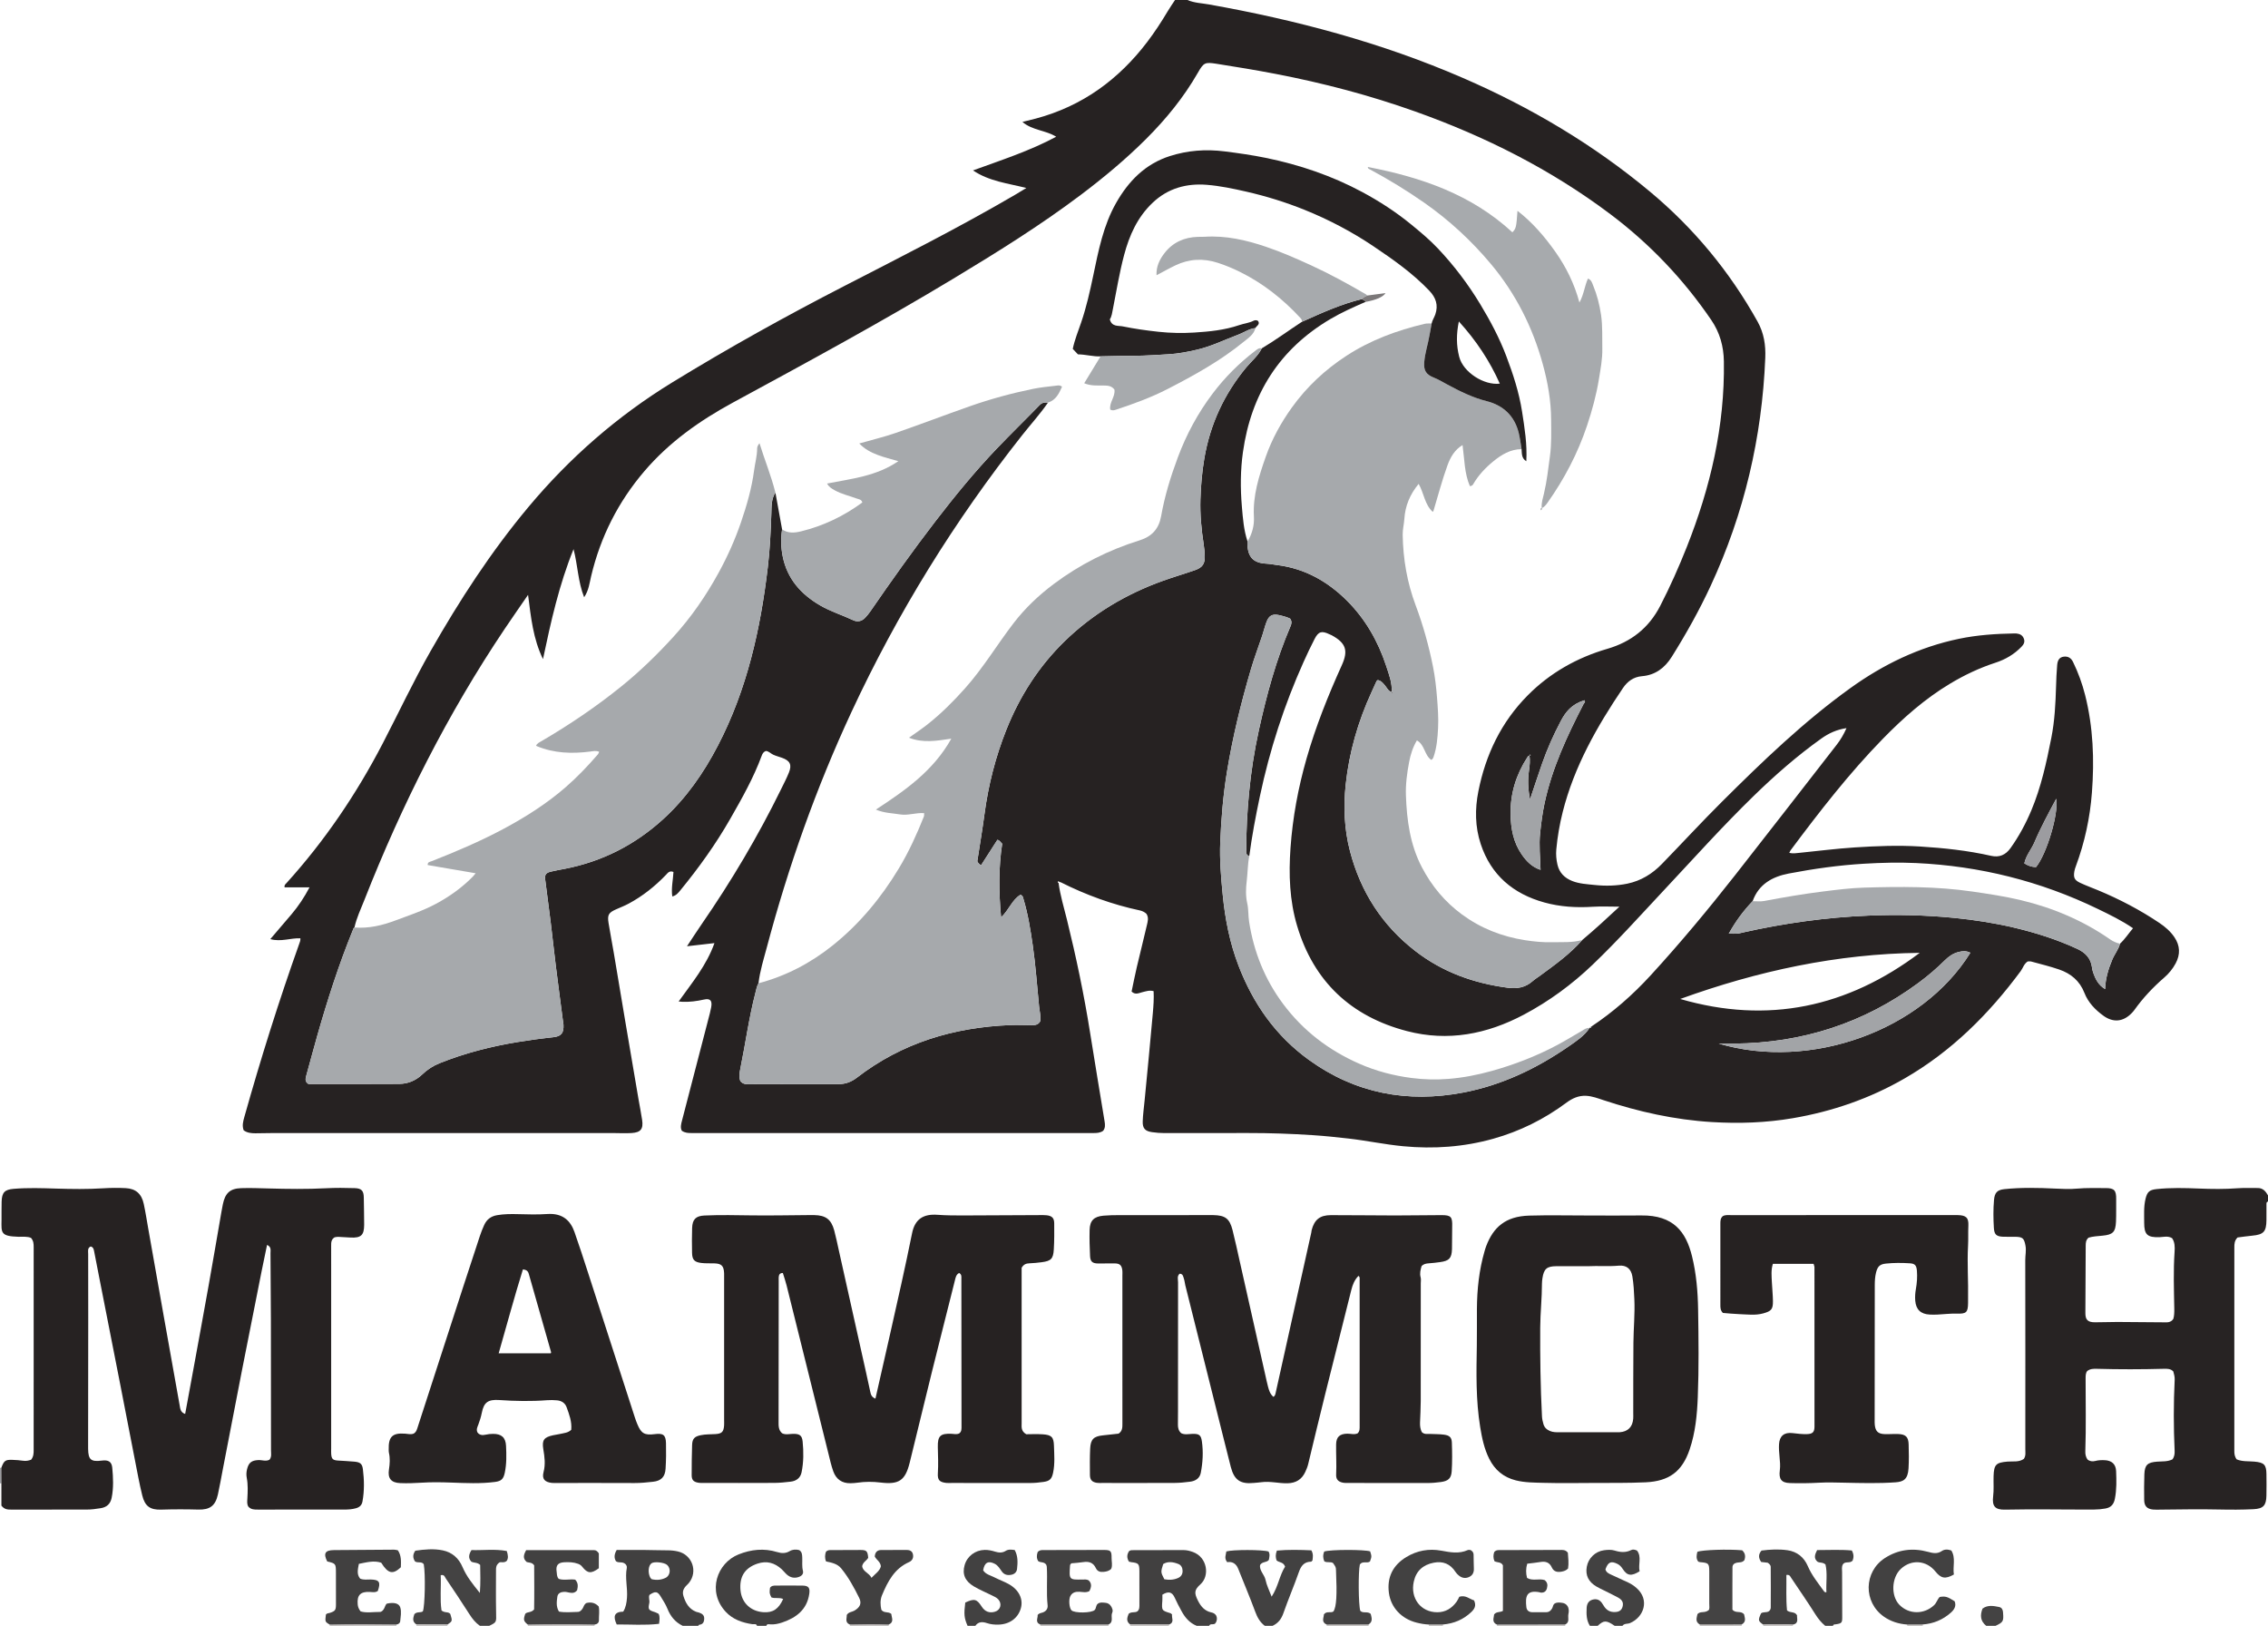 <?xml version="1.0" encoding="iso-8859-1"?>
<!-- Generator: Adobe Illustrator 27.0.0, SVG Export Plug-In . SVG Version: 6.00 Build 0)  -->
<svg version="1.1" id="Layer_1" xmlns="http://www.w3.org/2000/svg" xmlns:xlink="http://www.w3.org/1999/xlink" x="0px" y="0px"
	 viewBox="0 0 1465 1050" style="enable-background:new 0 0 1465 1050;" xml:space="preserve">
<g>
	<path style="fill:#262222;" d="M683.778,570.22c1.067,8.082,3.473,15.87,5.415,23.747c5.924,24.034,11.009,48.226,14.893,72.676
		c3.049,19.19,6.254,38.355,9.412,57.528c0.36,2.187,0.532,4.299-0.942,6.144c-1.923,1.352-4.048,1.436-6.242,1.436
		c-86.5-0.017-172.999-0.017-259.499-0.002c-2.186,0-4.323-0.031-6.41-1.49c-1.078-2.097-0.442-4.339,0.143-6.591
		c6.007-23.109,12.011-46.219,18.005-69.331c0.333-1.285,0.619-2.586,0.847-3.893c0.742-4.248-0.612-5.811-4.722-4.894
		c-4.582,1.022-9.162,1.623-13.846,1.449c-0.62-0.023-1.238-0.108-2.457-0.219c8.685-12.12,18.031-23.366,23.124-37.697
		c-6,0.689-11.537,1.324-17.74,2.036c3.431-5.172,6.383-9.779,9.49-14.28c19.186-27.797,36.376-56.766,51.26-87.093
		c1.754-3.574,3.599-7.12,5.083-10.807c2.052-5.101,0.715-7.698-4.52-9.556c-1.869-0.664-3.813-1.157-5.61-1.975
		c-1.63-0.743-2.875-2.287-4.743-2.413c-1.497,0.527-2.185,1.685-2.644,2.936c-5.288,14.391-12.811,27.672-20.381,40.918
		c-9.349,16.361-20.314,31.612-32.246,46.178c-1.361,1.661-2.698,3.364-5.186,3.921c-0.78-5.443,0.515-10.656,0.753-15.808
		c-2.591-1.047-3.622,0.609-4.862,1.9c-7.078,7.368-14.994,13.671-24.006,18.518c-2.622,1.41-5.421,2.493-8.151,3.701
		c-4.881,2.159-5.756,3.581-4.895,8.907c1.033,6.391,2.28,12.748,3.36,19.132c2.521,14.903,4.982,29.816,7.498,44.719
		c2.82,16.699,5.668,33.393,8.517,50.086c0.754,4.421,1.664,8.818,2.312,13.254c0.847,5.797-0.906,8.025-6.868,8.393
		c-4.146,0.256-8.323-0.006-12.485-0.007c-72.833-0.004-145.666-0.005-218.499,0.005c-3.997,0.001-7.994,0.154-11.991,0.157
		c-2.675,0.002-5.315-0.266-7.565-1.941c-1.063-2.905-0.395-5.584,0.383-8.35c10.629-37.83,22.394-75.299,35.604-112.309
		c0.339-0.949,0.76-1.84,0.661-3.329c-6.277-0.269-12.59,2.461-19.418,0.522c4.753-5.562,9.274-10.813,13.75-16.104
		c4.412-5.216,8.172-10.87,11.569-17.32c-5.628,0-10.885,0-16.073,0c-0.372-1.501,0.586-2.078,1.202-2.759
		c24.698-27.278,45.148-57.466,62.109-90.092c10.333-19.876,19.836-40.185,30.928-59.664c18.627-32.711,39.062-64.206,63.259-93.137
		c26.598-31.802,57.401-58.691,92.805-80.402c36.26-22.236,73.399-42.848,111.208-62.309
		c37.034-19.062,74.235-37.822,110.219-58.855c2.285-1.336,4.535-2.734,7.379-4.452c-11.844-3.018-23.771-4.201-34.473-11.343
		c18.327-6.678,36.46-12.516,53.748-21.75c-6.775-4.278-15.244-3.999-21.825-9.565c3.328-0.832,6.011-1.464,8.674-2.175
		c29.929-7.984,53.519-25.169,72.089-49.655c4.731-6.238,9-12.774,13.001-19.498C755.684,4.883,757.387,2.468,759,0
		c2.667,0,5.333,0,8,0c4.455,1.943,9.313,2.04,13.985,2.872c56.346,10.042,111.372,24.639,163.995,47.474
		c43.676,18.952,84.335,42.984,120.944,73.54c28.264,23.591,51.363,51.533,69.331,83.738c4.163,7.462,5.349,15.211,5.01,23.502
		c-2.098,51.378-13.6,100.492-35.254,147.185c-7.344,15.836-15.852,31.025-25.114,45.81c-4.508,7.196-10.624,11.867-19.26,12.577
		c-5.472,0.449-9.403,3.377-12.274,7.62c-16.815,24.849-31.545,50.738-38.959,80.161c-1.991,7.901-3.368,15.919-4.118,24.032
		c-0.308,3.331-0.008,6.672,0.746,9.923c1.226,5.288,4.679,8.655,9.644,10.584c4.56,1.771,9.394,1.99,14.18,2.502
		c7.163,0.766,14.317,0.617,21.355-0.843c8.711-1.808,16.057-6.314,22.207-12.638c13.003-13.371,25.645-27.1,38.86-40.254
		c26.209-26.088,52.848-51.742,82.969-73.403c21.246-15.279,44.416-26.492,70.2-31.848c11.767-2.444,23.697-3.236,35.68-3.447
		c0.499-0.009,1.004-0.019,1.498,0.043c2.09,0.263,3.743,1.03,4.626,3.203c0.922,2.272-0.064,3.889-1.48,5.357
		c-4.708,4.883-10.378,8.212-16.819,10.306c-10.294,3.346-20.015,7.95-29.292,13.514c-16.258,9.752-30.324,22.184-43.5,35.681
		c-21.8,22.331-40.867,46.934-59.497,71.894c-0.284,0.381-0.445,0.854-0.884,1.719c2.435,0.572,4.654,0.165,6.842-0.052
		c11.739-1.163,23.453-2.697,35.217-3.455c14.098-0.908,28.213-1.491,42.375-0.611c15.459,0.961,30.794,2.597,45.908,6.02
		c5.377,1.218,9.418-0.59,12.548-4.966c5.434-7.599,9.835-15.754,13.45-24.361c6.333-15.077,9.775-30.937,12.928-46.89
		c2.17-10.976,2.715-22.084,3.05-33.223c0.139-4.613,0.317-9.233,0.726-13.827c0.308-3.459,1.691-5.002,4.211-5.349
		c2.852-0.393,4.816,0.913,6.032,3.411c3.345,6.872,5.96,14.04,7.82,21.43c5.207,20.689,5.99,41.709,4.379,62.898
		c-1.241,16.325-4.654,32.154-10.347,47.499c-0.402,1.084-0.797,2.194-0.991,3.327c-0.707,4.134,0.034,5.778,3.892,7.572
		c3.753,1.745,7.658,3.16,11.483,4.753c13.834,5.762,27.057,12.678,39.506,21.04c3.755,2.523,7.156,5.435,9.724,9.221
		c3.71,5.471,3.918,11.121,0.832,16.907c-1.899,3.56-4.433,6.639-7.482,9.273c-7.209,6.228-13.682,13.128-19.222,20.89
		c-0.482,0.675-1.047,1.299-1.622,1.9c-5.459,5.709-11.951,6.402-18.339,1.777c-5.338-3.865-9.872-8.585-12.292-14.786
		c-3.025-7.748-8.721-12.463-16.245-15.058c-5.944-2.05-12.088-3.521-18.161-5.187c-0.759-0.208-1.625-0.029-2.227-0.029
		c-2.451,1.614-3.031,4.225-4.497,6.208c-20.602,27.86-44.751,51.89-74.973,69.326c-22.505,12.984-46.642,21.323-72.264,25.7
		c-17.354,2.965-34.786,3.542-52.247,2.489c-23.981-1.446-47.291-6.631-70.086-14.165c-3.617-1.195-7.167-2.565-11.063-2.782
		c-4.962-0.276-9.038,1.63-12.885,4.486c-14.278,10.597-29.95,18.392-47.08,23.206c-19.116,5.372-38.549,6.732-58.293,4.863
		c-11.925-1.129-23.64-3.652-35.523-4.993c-7.595-0.857-15.206-1.661-22.831-2.156c-13.951-0.906-27.922-1.413-41.909-1.383
		c-17.999,0.039-35.998-0.015-53.997,0.036c-2.677,0.008-5.315-0.225-7.947-0.595c-4.457-0.628-6.193-2.422-6.037-6.97
		c0.154-4.48,0.782-8.943,1.212-13.413c0.905-9.431,1.831-18.859,2.722-28.292c0.891-9.431,1.789-18.862,2.608-28.3
		c0.4-4.611,0.757-9.235,0.493-14.086c-2.71-0.749-4.981,0.113-7.377,0.691c-2.101,0.507-4.429,1.903-6.839-0.434
		c1.081-5.102,2.116-10.443,3.355-15.737c2.117-9.043,4.423-18.042,6.509-27.092c0.547-2.371,1.346-4.883-0.291-7.399
		c-1.118-1.025-2.547-1.807-4.217-2.162c-17.789-3.784-34.727-9.962-50.966-18.111c-0.29-0.145-0.641-0.168-0.964-0.248
		c-0.271-0.332-0.642-0.675-0.999-0.293C683.02,569.715,683.357,570.041,683.778,570.22z M988.029,488.035
		c-0.786-0.001-1.151,0.604-1.497,1.138c-7.206,11.156-10.99,23.299-10.781,36.663c0.146,9.309,1.796,18.157,7.19,25.968
		c3.005,4.351,6.553,8.097,12.17,9.971c-0.218-8.191-1.107-15.923-0.282-23.731c0.68-6.442,1.493-12.84,2.838-19.16
		c4.842-22.757,14.593-43.598,25.164-64.114c0.387-0.751,1.577-1.416,0.597-2.526c-8.271,2.593-12.096,7.508-15.22,13.406
		c-4.733,8.938-8.849,18.181-12.183,27.742c-2.584,7.41-5.025,14.87-7.733,22.912c-1.323-6.715-1.526-12.78-0.624-18.93
		c0.455-3.099,0.739-6.263,0.289-9.418c0.712,0.11,0.915-0.116,0.502-0.766C988.311,487.481,988.17,487.758,988.029,488.035z
		 M879.995,193.065c0.324,0.999,1.956,0.642,2,1.931c-7.739,3.375-15.452,6.793-22.74,11.105
		c-32.798,19.403-51.063,48.292-56.374,85.791c-1.667,11.769-1.701,23.543-0.697,35.307c0.645,7.551,1.206,15.182,3.651,22.471
		c-0.03,0.66-0.114,1.322-0.083,1.979c0.383,8.323,3.954,11.979,12.295,12.381c2.335,0.112,4.592,0.596,6.888,0.88
		c17.853,2.208,32.678,10.577,45.164,23.047c11.906,11.891,20.097,26.256,25.333,42.226c1.787,5.452,3.923,10.909,3.531,16.851
		l0.067-0.069c-2.35-0.557-3.119-2.777-4.469-4.35c-1.306-1.522-2.519-3.047-4.616-3.407c-0.294,0.25-0.641,0.409-0.765,0.673
		c-1.121,2.401-2.193,4.825-3.299,7.234c-8.705,18.958-14.407,38.836-16.62,59.522c-1.539,14.389-0.952,28.866,2.751,43.046
		c6.858,26.261,20.718,47.89,42.262,64.55c17.676,13.669,37.882,20.843,59.819,23.697c5.85,0.761,11.237-0.164,15.83-4.237
		c1.485-1.317,3.211-2.36,4.818-3.54c9.634-7.078,19.389-14.013,27.328-23.097c8.227-6.898,16.106-14.17,23.978-21.504
		c-6.062,0-11.735-0.293-17.366,0.063c-10.551,0.668-21.016,0.024-31.144-2.786c-20.008-5.55-34.425-17.583-41.081-37.757
		c-3.677-11.145-3.788-22.548-1.522-33.992c4.693-23.703,14.75-44.714,31.867-61.986c14.449-14.58,31.872-24.362,51.486-30.083
		c15.382-4.487,26.784-13.486,34.125-27.729c6.384-12.386,12.035-25.103,17.167-38.044c15.261-38.484,24.595-78.155,23.949-119.842
		c-0.151-9.764-2.62-18.62-8.141-26.719c-17.98-26.374-39.704-49.206-65.184-68.366c-38.393-28.87-80.822-50.2-125.963-66.279
		c-29.43-10.483-59.555-18.415-90.239-24.307c-12.724-2.443-25.497-4.555-38.292-6.551c-7.433-1.159-8.207-0.744-11.997,5.863
		c-9.091,15.846-20.548,29.879-33.417,42.716c-13.087,13.054-27.284,24.88-42.05,36.012c-26.319,19.84-54.265,37.202-82.451,54.201
		c-46.631,28.124-94.495,54.059-142.344,80.012c-21.525,11.675-41.224,25.604-57.231,44.341
		c-16.911,19.794-28.327,42.371-34.357,67.707c-1.072,4.503-1.539,9.278-4.549,13.692c-3.979-10.06-4.083-20.462-6.835-31.069
		c-9.383,23.144-14.601,46.69-19.746,71.03c-6.434-13.27-7.747-26.915-9.636-41.513c-5.518,8.032-10.374,14.965-15.093,21.991
		c-36.89,54.92-66.462,113.637-90.652,175.129c-2.294,5.833-5.056,11.519-6.389,17.707c-0.663,0.337-0.757,0.999-1.008,1.613
		c-9.091,22.261-16.41,45.12-23.002,68.222c-2.452,8.593-4.704,17.242-7.117,25.846c-0.571,2.037-0.935,3.886,1.389,5.388
		c19.454,0,39.1,0.092,58.745-0.058c5.641-0.043,10.718-2.209,14.833-6.164c3.292-3.164,7.034-5.554,11.242-7.236
		c16.223-6.484,33.036-10.792,50.255-13.618c7.694-1.263,15.407-2.316,23.162-3.139c5.174-0.549,6.802-2.831,6.515-8.1
		c-0.054-0.989-0.287-1.968-0.416-2.954c-1.521-11.677-3.086-23.348-4.54-35.034c-1.168-9.384-2.153-18.79-3.308-28.175
		c-1.134-9.215-2.428-18.411-3.554-27.627c-0.371-3.033,0.484-4.233,3.531-5.003c3.047-0.77,6.162-1.27,9.25-1.873
		c24.046-4.697,45.077-15.409,63.196-31.838c14.972-13.577,26.325-29.906,35.592-47.73c18.788-36.134,27.501-75.124,32.227-115.196
		c1.362-11.548,1.915-23.16,2.289-34.792c0.143-4.45-0.086-9.272,2.629-13.347c1.439,7.909,2.878,15.818,4.316,23.727
		c-0.861,5.796-0.76,11.6,0.374,17.323c2.878,14.524,11.765,24.528,24.245,31.784c6.769,3.935,14.271,6.215,21.31,9.542
		c2.764,1.306,5.572,0.729,7.747-1.631c1.122-1.217,2.222-2.478,3.159-3.839c13.564-19.694,27.401-39.19,41.985-58.146
		c12.573-16.342,25.602-32.309,39.855-47.222c9.078-9.499,18.513-18.655,27.663-28.086c1.661-1.712,3.392-1.825,5.418-1.617
		c-5.1,7.385-11.139,14.029-16.691,21.057c-43.738,55.363-80.605,114.945-110.343,178.939
		c-22.753,48.962-40.715,99.647-54.581,151.792c-2.039,7.668-4.476,15.278-5.384,23.223c-1.095,1.895-1.44,4.032-1.978,6.109
		c-4.241,16.373-6.487,33.145-9.875,49.689c-0.492,2.402-0.8,4.947,0.124,7.336c1.842,2.421,4.51,2.061,6.933,2.062
		c18.823,0.009,37.647-0.149,56.469-0.07c4.594,0.019,8.388-1.478,11.923-4.205c29.178-22.509,62.668-32.48,99.056-33.919
		c4.489-0.178,8.994,0.033,13.492,0.063c2.204,0.015,4.381-0.04,5.777-2.405c0.621-3.195-0.344-6.41-0.677-9.699
		c-1.34-13.208-2.207-26.459-4.121-39.613c-1.457-10.011-3.038-19.979-5.948-29.693c-0.331-1.106-0.38-2.322-1.98-2.79
		c-5.409,3.186-7.322,9.685-12.503,14.563c-1.518-16.622-1.636-32.271,0.715-47.519c-1.17-1.224-1.75-2.236-3.051-2.607
		c-3.533,5.494-7.068,10.993-10.608,16.499c-1.253-0.864-1.981-1.531-2.415-2.619c1.543-10.044,3.27-20.17,4.624-30.345
		c2.506-18.827,7.138-37.091,14.189-54.714c8.626-21.56,20.929-40.802,37.587-57.019c18.238-17.755,39.69-30.5,63.618-39.069
		c6.859-2.457,13.871-4.486,20.745-6.903c4.721-1.661,6.323-4.097,6.171-9.001c-0.077-2.479-0.299-4.955-0.685-7.438
		c-1.505-9.69-2.432-19.494-2.121-29.264c0.279-8.755,1.011-17.525,2.49-26.239c3.757-22.139,12.797-41.69,27.124-58.954
		c3.361-4.05,7.634-7.389,9.98-12.268c8.919-5.294,17.247-11.481,25.923-17.141C853.641,202.11,866.348,196.346,879.995,193.065z
		 M1132.099,582.006c-5.939,6.191-10.996,13.008-15.406,20.982c2.303,0,3.954,0.09,5.589-0.031c1.143-0.084,2.266-0.448,3.395-0.702
		c26.753-6.022,53.828-9.798,81.219-10.93c18.44-0.763,36.871-0.36,55.285,1.459c13.066,1.291,25.979,3.281,38.731,6.287
		c14.053,3.312,27.78,7.67,40.914,13.757c5.146,2.385,8.698,6.006,9.472,11.881c0.151,1.147,0.386,2.305,0.761,3.396
		c1.459,4.244,3.439,8.129,7.74,10.684c0.182-6.918,2.115-13.021,4.613-19.05c1.465-3.536,4.017-6.51,4.985-10.26
		c3.202-2.943,5.52-6.619,8.413-9.998c-7.228-4.966-14.99-8.717-22.744-12.47c-37.084-17.949-76.24-27.723-117.373-29.627
		c-11.141-0.516-22.265-0.233-33.408,0.422c-16.458,0.968-32.732,3.258-48.883,6.353
		C1144.843,566.183,1136.009,571.025,1132.099,582.006z M1026.881,663.775c0.682,0.156,0.973-0.196,1.061-0.814
		c14.074-9.357,26.698-20.443,38.094-32.856c19.25-20.968,37.444-42.851,55.011-65.24c21.875-27.879,43.576-55.895,65.336-83.865
		c2.498-3.21,4.553-6.691,6.349-10.753c-6.285,0.907-11.472,3.315-16.247,6.719c-15.625,11.137-30.009,23.752-43.738,37.108
		c-20.058,19.513-38.742,40.346-57.862,60.758c-15.236,16.266-30.111,32.879-46.241,48.286
		c-13.295,12.699-27.988,23.487-44.246,32.124c-23.915,12.704-49.117,17.568-75.587,10.664
		c-36.052-9.404-60.175-31.914-70.938-67.911c-4.916-16.441-5.49-33.326-4.28-50.382c1.393-19.639,4.955-38.84,10.364-57.739
		c5.942-20.76,13.94-40.731,22.829-60.38c4.271-9.441,2.5-14.289-6.58-19.223c-0.437-0.237-0.92-0.389-1.37-0.604
		c-5.087-2.43-7.165-1.892-9.682,2.984c-2.506,4.854-4.847,9.799-7.087,14.782c-12.545,27.91-21.906,56.849-28.243,86.795
		c-2.716,12.836-5.163,25.703-6.869,38.71c-2.621-0.896-1.92-3.173-1.921-4.998c-0.008-11.968,0.638-23.894,1.782-35.822
		c1.301-13.565,3.366-26.995,6.282-40.275c5.048-22.995,11.184-45.687,20.497-67.398c0.68-1.584,1.025-3.165-0.263-4.931
		c-0.713-0.297-1.598-0.752-2.534-1.038c-1.583-0.484-3.182-0.94-4.803-1.269c-4.045-0.822-6.298,0.324-7.831,4.295
		c-1.13,2.929-1.844,6.016-2.84,9c-2.411,7.224-5.127,14.355-7.278,21.654c-6.42,21.78-11.805,43.799-15.482,66.243
		c-2.476,15.113-3.725,30.312-4.357,45.565c-0.468,11.295,0.503,22.565,1.598,33.825c1.533,15.757,4.562,31.144,10.255,45.945
		c9.412,24.467,23.96,45.228,45.312,60.677c30.07,21.757,63.759,28.055,99.835,21.168c24.764-4.727,47.227-15.415,67.923-29.699
		c4.977-3.435,10.173-6.815,13.667-12.024L1026.881,663.775z M1240.04,615.375c-53.403,0.585-104.736,11.71-154.71,29.787
		C1141.992,661.611,1193.341,650.517,1240.04,615.375z M1110.263,673.996c59.105,17.474,131.174-8.265,162.47-58.664
		c-2.477-1.33-4.98-1.19-7.652-0.497c-3.521,0.912-6.31,2.854-8.818,5.345c-5.321,5.285-11.033,10.144-17.048,14.589
		c-35.317,26.096-75.089,38.804-118.895,39.224C1117.349,674.02,1114.378,673.996,1110.263,673.996z M1315.163,559.992
		c6.883-8.503,14.651-34.284,13.062-44.152c-2.7,5.091-5.169,9.56-7.459,14.119c-2.304,4.587-4.605,9.191-6.583,13.923
		c-1.938,4.635-5.521,8.542-6.571,13.705C1310.127,559.172,1312.397,559.953,1315.163,559.992z"/>
	<path style="fill:#272323;" d="M1465,776c-1.123,0.241-0.988,1.142-0.991,1.94c-0.012,3.333,0.019,6.666-0.011,9.999
		c-0.069,7.523-1.827,9.395-9.191,10.088c-3.289,0.31-6.562,0.805-9.491,1.172c-2.005,2.038-2.059,4.201-2.059,6.38
		c0,43.828,0.003,87.656-0.011,131.484c-0.001,1.866,0.16,3.646,1.524,5.425c3.552,1.543,7.605,1.115,11.529,1.472
		c6.12,0.558,7.608,1.986,7.69,7.989c0.064,4.665,0.084,9.334-0.011,13.998c-0.128,6.267-1.962,8.418-8.336,8.729
		c-7.316,0.358-14.661,0.366-21.986,0.201c-12.664-0.286-25.321-0.049-37.981,0.078c-1.665,0.017-3.345,0.12-4.994-0.053
		c-3.866-0.404-5.611-2.266-5.658-6.202c-0.066-5.498-0.091-11.002,0.11-16.495c0.225-6.146,2.041-7.769,8.239-8.229
		c3.281-0.244,6.666,0.091,9.832-1.434c1.357-1.629,1.569-3.645,1.48-5.618c-0.688-15.296-0.719-30.588,0.037-45.881
		c0.093-1.869-0.423-3.613-0.909-5.359c-1.715-1.751-3.88-1.743-6.061-1.683c-14.488,0.398-28.976,0.417-43.464,0.004
		c-2.009-0.057-4.012-0.039-6.008,1.38c-1.068,1.266-1.09,3.054-1.091,4.922c-0.008,15.657,0.353,31.316-0.186,46.971
		c-0.065,1.879,0.27,3.638,1.399,5.288c1.474,1.221,3.236,1.445,5.096,0.951c1.964-0.522,3.963-0.562,5.956-0.493
		c4.531,0.157,7.253,2.491,7.434,7.037c0.239,5.974,0.393,11.974-0.798,17.92c-0.701,3.503-2.422,5.586-6.087,6.25
		c-2.481,0.45-4.945,0.663-7.434,0.673c-19.158,0.077-38.317-0.351-57.476,0.062c-6.395,0.138-8.416-2.244-7.63-8.581
		c0.536-4.322,0.146-8.648,0.277-12.97c0.229-7.571,1.565-8.848,8.993-9.478c3.557-0.302,7.374,0.536,10.565-1.757
		c1.4-2.03,0.946-4.256,0.947-6.376c0.023-40.662,0.046-81.324-0.039-121.985c-0.006-3.137,0.749-6.224,0.135-9.415
		c-0.895-4.648-1.698-5.549-6.52-5.656c-2.665-0.059-5.337,0.084-7.998-0.033c-4.272-0.188-5.63-1.406-5.895-5.72
		c-0.367-5.983-0.43-11.987,0.088-17.966c0.417-4.813,2.072-6.566,6.733-7.053c10.948-1.143,21.915-0.885,32.891-0.352
		c4.654,0.226,9.358,0.443,13.981,0.021c6.165-0.562,12.312-0.321,18.463-0.346c5.667-0.023,6.931,1.481,6.851,7.206
		c-0.067,4.826,0.094,9.66-0.119,14.479c-0.297,6.755-2.034,8.397-8.673,9.039c-3.12,0.302-6.276,0.454-9.054,1.294
		c-1.79,1.563-1.829,3.387-1.838,5.247c-0.068,14.492-0.18,28.983-0.214,43.475c-0.01,4.376,1.563,5.9,6.16,5.931
		c4.828,0.033,9.657-0.224,14.485-0.211c9.992,0.028,19.983,0.158,29.974,0.232c2.155,0.016,4.417,0.334,6.185-2.191
		c0.604-1.927,0.669-4.289,0.623-6.837c-0.216-12.146-0.644-24.306,0.19-36.45c0.219-3.185,0.183-6.309-1.62-8.882
		c-2.779-1.622-5.46-0.718-8.077-0.628c-7.845,0.27-9.958-1.62-9.932-9.353c0.017-5.145-0.364-10.317,0.871-15.413
		c1.069-4.408,2.459-5.79,7.069-6.283c9.122-0.976,18.247-0.733,27.405-0.363c8.303,0.335,16.635,0.443,24.958-0.185
		c4.308-0.325,8.658-0.087,12.988-0.148c3.407-0.048,5.19,2.127,6.683,4.742C1465,773.333,1465,774.667,1465,776z"/>
	<path style="fill:#444343;" d="M268.955,1049.095c-2.992-1.93-1.961-4.439-1.303-6.632c1.739-1.802,3.897-0.744,5.478-1.79
		c1.346-3.13,1.763-24.09,0.605-30.445c-1.406-2.039-3.867-0.582-5.672-1.841c-1.433-2.179-1.565-4.446,0.22-6.911
		c5.862-0.842,11.827-1.421,17.716-0.21c6.092,1.252,10.367,5.08,12.792,10.812c2.547,6.021,6.579,10.984,11.171,16.691
		c0.529-6.77,0.276-12.618,0.205-18.109c-1.854-1.739-3.917-1.189-5.684-2.093c-2.139-2.243-1.729-4.639,0.073-7.49
		c7.511,0.24,15.222-0.829,22.794,0.607c0.84,2.611,1.101,4.663-0.005,6.345c-1.765,1.691-3.96,0.322-4.942,1.184
		c-1.862,1.467-2.007,2.961-2.008,4.469c-0.01,9.3-0.146,18.603,0.064,27.899c0.137,6.106,0.366,6.101-4.46,8.422c-2,0-4,0-6,0
		c-2.829-1.961-4.892-4.539-6.743-7.456c-4.958-7.814-10.14-15.488-15.308-23.167c-0.639-0.949-0.908-2.662-3.277-2.077
		c0.358,7.724-0.568,15.571,0.519,22.766c2.089,1.754,4.337,0.614,5.674,2.249c1.417,4.651,1.417,4.651-1.796,6.839
		C282.364,1049.135,275.659,1049.115,268.955,1049.095z"/>
	<path style="fill:#424141;" d="M1138.916,1049.192c-3.292-2.314-3.384-2.801-1.382-7.256c1.428-1.11,3.306-0.309,4.97-1.285
		c0.7-0.475,1.299-1.373,1.304-2.362c0.05-8.81,0.05-17.62-0.023-26.429c-0.008-0.989-0.786-1.81-1.94-2.612
		c-1.143-0.131-2.605-0.297-4.218-0.482c-1.669-2.413-2.047-4.766,0.204-7.367c5.499-0.724,11.141-1.017,16.732-0.229
		c6.225,0.877,10.724,4.53,13.172,10.241c2.594,6.051,6.7,11.041,10.464,16.29c0.291,0.406,0.677,0.74,1.557,0.605
		c-0.286-6.066,0.742-12.257-0.585-17.919c-1.815-1.624-3.73-0.888-5.219-1.823c-2.539-2.23-1.63-4.648-0.192-7.482
		c7.492,0.015,15.052-0.423,22.413,0.264c1.428,2.526,1.239,4.581,0.549,6.469c-1.758,2.216-4.952,0.111-6.38,2.617
		c-0.825,1.541-0.455,3.211-0.447,4.861c0.045,9.812,0.073,19.625,0.084,29.437c0.004,3.262-0.459,3.74-4.032,4.266
		c-0.79,0.116-1.696-0.109-1.947,1.005c-1.667,0-3.333,0-5,0c-2.544-2.08-4.539-4.546-6.319-7.364
		c-5.048-7.99-10.42-15.775-15.688-23.626c-0.604-0.899-0.958-2.22-3.086-1.853c0.109,7.742-0.329,15.561,0.411,22.909
		c2.24,1.826,5.041,0.48,6.477,3.158c-0.185,2.109,1.364,5.181-2.701,6.005C1151.702,1048.854,1145.309,1048.91,1138.916,1049.192z"
		/>
	<path style="fill:#414040;" d="M441,1050c-4.83-2.334-7.925-6.119-9.894-11.096c-1.088-2.749-2.782-5.273-4.326-7.824
		c-2.054-3.394-3.469-3.57-7.243-1.075c-0.817,1.706,0.254,3.467-0.137,5.326c-0.888,4.224-0.481,4.519,3.768,5.862
		c0.781,0.247,1.497,0.697,2.286,1.074c0.907,1.92,0.563,3.879,0.266,6.436c-9.157,1.078-18.355,0.354-27.361,0.413
		c-2.417-5.114-1.726-8.161,4.209-8.28c1.684-2.677,2.18-5.747,2.423-8.892c0.499-6.444-1.377-12.87-0.113-19.335
		c0.228-1.165-0.507-2.238-1.129-2.692c-1.931-1.551-4.034-0.29-5.859-1.614c-1.287-2.106-1.239-4.398,0.469-7.308
		c5.681,0,11.625-0.036,17.569,0.011c5.151,0.041,10.301,0.241,15.452,0.239c2.183-0.001,4.313,0.234,6.422,0.704
		c9.309,2.073,13.154,12.919,7.219,20.314c-0.104,0.13-0.201,0.268-0.32,0.382c-2.315,2.22-4.439,4.311-3.232,8.151
		c1.416,4.507,3.521,8.213,8.059,10.096c0.606,0.252,1.291,0.309,1.915,0.525c1.805,0.625,3.416,1.489,3.426,3.73
		c0.011,2.2-0.655,3.929-3.239,4.179c-0.229,0.022-0.42,0.441-0.629,0.675C447.667,1050,444.333,1050,441,1050z M420.914,1019.866
		c3.117,0.753,6.208,0.547,9.087-0.895c3.078-1.542,3.466-6.135,0.844-8.359c-1.874-1.59-8.139-2.257-9.94-1.058
		c-2.061,1.371-2.554,5.791-0.979,9.125C420.127,1019.103,420.541,1019.427,420.914,1019.866z"/>
	<path style="fill:#414040;" d="M729.967,1049.068c-2.829-2.1-1.773-4.568-0.924-6.831c1.778-1.538,3.863-0.519,5.613-1.552
		c1.542-1.237,1.339-3.109,1.338-4.928c-0.004-6.99,0.023-13.98-0.01-20.97c-0.023-4.863-0.493-5.344-5.238-5.893
		c-0.482-0.056-0.951-0.212-1.509-0.341c-1.444-2.362-1.446-4.639,0.175-6.914c0.519-0.187,0.98-0.496,1.441-0.497
		c11.149-0.036,22.298-0.019,33.446-0.068c2.216-0.01,4.314,0.529,6.323,1.265c9.315,3.415,10.882,15.381,4.841,20.803
		c-4.077,3.658-4.13,5.643-1.693,10.525c1.832,3.67,4.264,6.689,8.602,7.653c1.06,0.236,2.279,0.594,3.197,2.01
		c0.687,1.401,0.724,3.118-0.347,4.782c-0.946,1.712-3.4-0.037-4.222,1.887c-2.667,0-5.333,0-8,0
		c-4.508-1.826-7.486-5.251-9.743-9.398c-1.573-2.889-3.113-5.786-4.47-8.799c-1.708-3.793-4.152-4.275-7.968-1.906
		c0,1.19,0.082,2.503-0.014,3.803c-0.473,6.42-0.488,6.414,5.306,8.168c0.276,0.083,0.482,0.398,0.973,0.825
		c-0.457,2.119,1.834,5.107-2.006,6.495C746.707,1049.147,738.337,1049.108,729.967,1049.068z M752.093,1019.93
		c2.887,0.529,5.911,0.496,8.874-0.818c2.05-0.91,2.986-2.592,2.916-4.719c-0.063-1.903-0.88-3.617-2.756-4.348
		c-3.277-1.277-6.612-1.857-9.756,0.036C749.722,1015.303,749.722,1015.303,752.093,1019.93z"/>
	<path style="fill:#414040;" d="M489,1050c-0.526-1.625-1.932-0.888-2.954-1.041c-6.559-0.978-12.651-3.038-17.281-8.026
		c-12.2-13.144-5.586-31.528,8.306-37.059c8.119-3.232,16.434-4.097,24.863-1.53c2.904,0.884,5.483,0.988,8.118-0.562
		c1.965-1.156,4.087-1.24,6.186-0.697c1.926,1.2,1.883,3.102,1.971,4.917c0.136,2.804-0.29,5.602,0.431,8.424
		c0.534,2.089-0.811,3.398-2.797,4.065c-2.786,0.936-5.284,0.342-7.453-1.491c-1.265-1.068-2.253-2.458-3.482-3.574
		c-4.527-4.112-9.61-5.613-15.64-3.592c-8.394,2.813-11.758,8.696-10.945,17.281c0.774,8.18,6.788,13.594,14.895,14.091
		c6.079,0.373,9.726-2.044,12.648-8.519c-2.446-1.181-5.231-0.158-7.609-1.056c-1.264-2.684-1.264-2.684-0.89-6.156
		c0.956-1.475,2.486-1.469,3.99-1.472c5.663-0.014,11.327-0.07,16.989,0.012c3.917,0.057,4.97,1.4,4.391,5.361
		c-1.492,10.214-8.429,15.388-17.433,18.452c-2.482,0.845-5.123,1.423-7.847,1.21c-0.886-0.069-2.06-0.421-2.454,0.961
		C493,1050,491,1050,489,1050z"/>
	<path style="fill:#424141;" d="M817,1050c-3.138-2.318-4.846-5.46-6.199-9.125c-3.438-9.315-7.325-18.464-10.987-27.697
		c-1.353-3.411-3.862-4.848-7.1-4.281c-2.118-2.577-0.811-4.787-0.564-6.939c4.081-1.226,23.355-1.196,27.245,0.035
		c1.117,1.827,0.506,3.745,0.216,5.443c-1.512,1.853-4.147,0.92-5.626,3.219c-0.723,3.587,2.751,6.166,3.482,9.685
		c0.731,3.524,2.442,6.846,3.934,10.819c4.244-6.391,5.066-13.752,8.69-19.382c-1.034-3.068-3.838-2.59-5.474-3.994
		c-0.696-1.921-0.796-3.83,0.18-6.368c7.351-0.689,14.858-0.491,22.273-0.166c1.409,2.487,0.954,4.59,0.699,6.567
		c-0.384,0.343-0.628,0.751-0.877,0.754c-4.528,0.063-6.495,2.712-7.906,6.75c-3.114,8.91-6.876,17.594-9.98,26.508
		c-1.331,3.821-3.415,6.52-7.006,8.17C820.333,1050,818.667,1050,817,1050z"/>
	<path style="fill:#424141;" d="M625,1050c-2.212-5.055-2.445-7.391-1.499-15.014c5.777-2.742,7.477-2.331,10.603,2.565
		c2.087,3.268,4.952,4.388,8.553,3.344c3.602-1.045,4.737-5.036,2.25-7.888c-1.133-1.299-2.691-1.92-4.175-2.654
		c-3.866-1.914-7.876-3.582-11.582-5.767c-5.871-3.463-7.696-7.981-6.065-13.763c1.635-5.797,6.833-9.706,12.921-9.851
		c2.376-0.057,4.63,0.443,6.849,1.13c2.329,0.721,4.583,0.865,6.713-0.472c1.87-1.174,3.784-0.862,5.878-0.585
		c2.184,3.951,1.947,8.101,1.513,12.207c-0.205,1.937-1.536,3.302-3.539,3.738c-2.451,0.534-4.672,0.133-6.241-2.01
		c-1.367-1.867-2.429-3.929-4.659-5.064c-4.173-2.125-6.632-0.813-7.461,4.242c1.706,2.673,4.822,3.262,7.419,4.604
		c3.09,1.598,6.431,2.736,9.434,4.471c6.355,3.673,9.121,9.592,7.517,15.354c-1.795,6.449-7.303,10.478-14.575,10.63
		c-2.497,0.052-4.921-0.153-7.359-0.975c-2.709-0.914-5.527-1.065-7.496,1.759C628.333,1050,626.667,1050,625,1050z"/>
	<path style="fill:#424141;" d="M1027,1050c-2.306-3.536-2.306-7.518-2.111-11.495c0.12-2.462,1.043-4.578,3.671-5.364
		c2.769-0.828,5.039-0.003,6.711,2.919c1.592,2.782,3.463,4.81,6.852,5.013c3.321,0.199,5.214-0.816,5.932-3.297
		c0.761-2.634-0.041-4.49-2.948-6.08c-3.056-1.671-6.218-3.15-9.331-4.717c-1.483-0.746-3.002-1.431-4.432-2.268
		c-5.31-3.112-7.351-7.286-6.369-12.861c0.97-5.505,5.475-9.914,11.112-10.663c2.303-0.306,4.714-0.478,6.948,0.217
		c3.625,1.127,7.096,1.441,10.618-0.34c1.036-0.524,2.283-0.364,3.783,0.346c3.161,4.069,0.59,9.04,1.67,13.357
		c-5.302,3.321-8.037,2.96-10.875-1.436c-0.946-1.466-1.968-2.605-3.507-3.357c-4.13-2.015-6.02-1.163-7.702,3.551
		c0.495,2.006,2.191,2.745,3.858,3.511c3.616,1.662,7.24,3.308,10.848,4.988c1.966,0.916,3.737,2.109,5.38,3.555
		c8.639,7.598,4.8,18.798-4.19,22.635c-1.625,0.693-3.698,0.09-4.917,1.784c-1.667,0-3.333,0-5,0c-5.507-3.695-6.91-3.695-11,0
		C1030.333,1050,1028.667,1050,1027,1050z"/>
	<path style="fill:#444343;" d="M1283,1050c-3.749-2.963-4.097-6.693-2.418-11.097c3.271-2.498,7.004-1.825,10.712-1.068
		c1.677,0.342,2.385,1.621,2.54,3.245c0.016,0.164,0.012,0.33,0.025,0.494c0.437,5.494,0.078,6.118-4.859,8.425
		C1287,1050,1285,1050,1283,1050z"/>
	<path style="fill:#BBB8B7;" d="M716.059,1049.128c-0.073,0.287-0.093,0.578-0.059,0.872c-14.667,0-29.333,0-44,0
		c0.034-0.294,0.014-0.585-0.059-0.872C686.647,1049.128,701.353,1049.128,716.059,1049.128z"/>
	<path style="fill:#BBB8B7;" d="M1011.059,1049.128c-0.073,0.287-0.093,0.578-0.059,0.872c-14.667,0-29.333,0-44,0
		c-0.033-0.267-0.06-0.535-0.081-0.803C981.632,1049.174,996.346,1049.151,1011.059,1049.128z"/>
	<path style="fill:#BBB8B7;" d="M256.069,1049.157c-0.049,0.279-0.072,0.56-0.069,0.843c-14.333,0-28.667,0-43,0
		c-0.033-0.268-0.06-0.536-0.08-0.806C227.303,1048.871,241.686,1048.942,256.069,1049.157z"/>
	<path style="fill:#BBB8B7;" d="M384.081,1049.197c-0.021,0.268-0.048,0.536-0.081,0.803c-14.333,0-28.667,0-43,0
		c-0.033-0.267-0.06-0.535-0.081-0.803C355.306,1048.898,369.693,1048.898,384.081,1049.197z"/>
	<path style="fill:#BBB8B7;" d="M884.05,1049.104c-0.069,0.296-0.086,0.595-0.05,0.896c-9,0-18,0-27,0
		c0.006-0.284-0.018-0.565-0.07-0.844C865.97,1049.139,875.01,1049.121,884.05,1049.104z"/>
	<path style="fill:#BBB8B7;" d="M1125.055,1049.115c-0.073,0.292-0.091,0.587-0.055,0.885c-9,0-18,0-27,0
		c0.036-0.295,0.017-0.587-0.059-0.875C1106.979,1049.121,1116.017,1049.118,1125.055,1049.115z"/>
	<path style="fill:#BBB8B7;" d="M549,1050c0.003-0.283-0.02-0.564-0.069-0.843c8.383-0.212,16.766-0.284,25.148,0.037
		c-0.02,0.269-0.046,0.538-0.079,0.806C565.667,1050,557.333,1050,549,1050z"/>
	<path style="fill:#BBB8B7;" d="M755.077,1049.187c-0.029,0.271-0.054,0.542-0.077,0.813c-8.333,0-16.667,0-25,0
		c0.07-0.313,0.059-0.624-0.033-0.932C738.337,1049.108,746.707,1049.147,755.077,1049.187z"/>
	<path style="fill:#BBB8B7;" d="M289.068,1049.155c-0.056,0.279-0.079,0.561-0.068,0.845c-6.667,0-13.333,0-20,0
		c0.071-0.306,0.056-0.608-0.045-0.905C275.659,1049.115,282.364,1049.135,289.068,1049.155z"/>
	<path style="fill:#BBB8B7;" d="M1158.093,1049.229c-0.003,0.26-0.035,0.518-0.093,0.771c-6.333,0-12.667,0-19,0
		c-0.029-0.269-0.057-0.539-0.084-0.808C1145.309,1048.91,1151.702,1048.854,1158.093,1049.229z"/>
	<path style="fill:#9C9CA0;" d="M0,948c0.287-0.038,0.576-0.061,0.866-0.068c0.015,3.371,0.031,6.742,0.046,10.114l-0.452-0.098
		L0,958C0,954.667,0,951.333,0,948z"/>
	<path style="fill:#BBB8B7;" d="M1232,1050c0.005-0.284-0.018-0.565-0.069-0.845c3.374-0.015,6.748-0.03,10.121-0.045
		c-0.104,0.291-0.122,0.588-0.052,0.889C1238.667,1050,1235.333,1050,1232,1050z"/>
	<path style="fill:#BBB8B7;" d="M932.061,1049.134c-0.075,0.285-0.096,0.574-0.061,0.866c-3,0-6,0-9,0
		c0.005-0.284-0.018-0.565-0.069-0.845C925.974,1049.148,929.018,1049.141,932.061,1049.134z"/>
	<path style="fill:#262222;" d="M0.912,958.045c-0.015-3.371-0.031-6.742-0.046-10.114c1.695-4.601,2.607-5.294,7.165-5.118
		c2.326,0.09,4.663,0.233,6.962,0.577c1.908,0.285,3.595-0.126,5.12-0.667c1.619-2.06,1.635-4.217,1.635-6.391
		c-0.005-43.663-0.007-87.326,0.008-130.989c0.001-2.028-0.084-3.987-1.715-5.879c-2.436-1.061-5.287-0.648-8.076-0.727
		c-11.624-0.327-11.097-2.564-10.975-10.78c0.059-3.999-0.072-8.002,0.066-11.997c0.202-5.851,1.956-7.703,7.77-8.186
		c9.127-0.759,18.251-0.449,27.403-0.161c10.137,0.318,20.304,0.456,30.459-0.188c4.813-0.305,9.669-0.346,14.485-0.102
		c6.55,0.332,10.31,3.675,11.703,10.241c1.171,5.52,2.035,11.104,3.02,16.663c3.186,17.979,6.354,35.961,9.549,53.939
		c3.515,19.777,7.048,39.55,10.591,59.322c0.396,2.212,0.483,4.669,3.572,5.67c1.844-10.007,3.654-19.756,5.436-29.511
		c3.251-17.794,6.538-35.582,9.713-53.39c2.826-15.851,5.518-31.727,8.276-47.59c0.285-1.637,0.589-3.271,0.923-4.899
		c1.475-7.181,4.602-10.201,11.804-10.428c5.808-0.183,11.639,0.017,17.464,0.183c12.473,0.355,24.959,0.529,37.444-0.128
		c6.148-0.324,12.33-0.269,18.487-0.07c4.521,0.146,5.804,1.801,5.847,6.242c0.056,5.827,0.256,11.653,0.234,17.479
		c-0.026,6.717-2.085,8.55-8.842,8.18c-2.659-0.146-5.316-0.345-7.977-0.44c-0.815-0.029-1.64,0.207-2.254,0.293
		c-2.225,1.346-2.254,3.345-2.247,5.387c0.018,5.833,0.006,11.666,0.006,17.499c0,37.829,0,75.658,0,113.487
		c0,1.167-0.064,2.338,0.015,3.499c0.22,3.23,1.047,4.07,4.24,4.3c3.645,0.262,7.304,0.365,10.937,0.734
		c3.526,0.358,4.865,1.348,5.301,4.847c0.865,6.944,1.002,13.93-0.272,20.876c-0.445,2.427-1.931,3.723-4.223,4.356
		c-2.433,0.671-4.909,0.852-7.411,0.853c-18.665,0.002-37.33-0.006-55.995,0.01c-2.197,0.002-4.36,0.021-6.081-1.913
		c-0.995-1.556-0.729-3.427-0.635-5.228c0.233-4.49,0.47-8.956-0.407-13.428c-0.347-1.77-0.254-3.63,0.187-5.451
		c1.038-4.285,2.907-5.741,7.291-5.947c2.432-0.114,4.942,1.031,7.241-0.262c1.471-1.874,0.953-3.95,0.954-5.893
		c0.005-28.164-0.011-56.327-0.072-84.491c-0.031-14.327-0.143-28.655-0.264-42.982c-0.016-1.846,0.676-4.059-2.221-5.348
		c-1.209,5.842-2.403,11.429-3.518,17.033c-4.212,21.154-8.439,42.306-12.584,63.474c-4.211,21.503-8.331,43.024-12.492,64.537
		c-1.04,5.376-1.965,10.778-3.153,16.122c-1.621,7.295-5.136,9.98-12.721,9.765c-7.983-0.227-15.957-0.214-23.941,0.035
		c-7.091,0.221-10.48-2.167-12.203-9.15c-1.867-7.562-3.242-15.249-4.743-22.898c-3.259-16.615-6.442-33.244-9.692-49.86
		c-4.462-22.807-8.96-45.606-13.438-68.41c-1.056-5.377-2.083-10.76-3.144-16.137c-0.287-1.453-0.452-3.021-2.294-3.497
		c-2.234,1.031-1.621,3.054-1.622,4.785c-0.01,13.832,0.046,27.663,0.04,41.495c-0.012,26.997-0.052,53.994-0.08,80.991
		c-0.001,1.167-0.016,2.333,0.003,3.5c0.116,6.945,1.844,8.409,8.85,7.514c4.209-0.538,6.367,0.643,6.747,4.631
		c0.614,6.448,0.914,12.939-0.39,19.391c-0.797,3.942-3.112,6.053-6.995,6.708c-3.123,0.527-6.253,0.904-9.423,0.904
		c-16.165,0.001-32.331-0.012-48.496,0.015c-2.221,0.004-4.36-0.039-6.302-2.57C0.912,967.974,0.912,963.01,0.912,958.045z"/>
	<path style="fill:#272323;" d="M822.576,902.129c0.829-0.549,1.143-1.302,1.328-2.133c7.704-34.651,15.409-69.301,23.108-103.953
		c0.108-0.486,0.094-1,0.217-1.481c1.745-6.841,5.312-9.784,12.455-9.791c13.829-0.014,27.658,0.195,41.486,0.207
		c9.993,0.009,19.985-0.206,29.978-0.215c6.183-0.006,7.072,1.131,6.879,7.457c-0.147,4.828,0.021,9.666-0.13,14.494
		c-0.184,5.872-1.796,7.575-7.627,8.379c-2.466,0.34-4.944,0.636-7.426,0.801c-1.718,0.114-3.294,0.392-4.605,1.829
		c-0.63,2.284-1.311,4.619-0.594,7.195c0.345,1.24,0.091,2.649,0.091,3.982c0.002,25.333,0.025,50.667-0.02,76
		c-0.008,4.65-0.288,9.299-0.463,13.948c-0.082,2.195,0.273,4.282,1.137,6.022c1.724,1.711,3.653,1.101,5.43,1.203
		c2.988,0.171,6.008,0.069,8.961,0.474c3.526,0.483,4.925,1.772,5.039,5.102c0.211,6.155,0.288,12.341-0.103,18.481
		c-0.3,4.718-2.289,6.336-6.934,6.989c-2.965,0.417-5.935,0.657-8.945,0.647c-16.666-0.055-33.333-0.022-50-0.034
		c-1.494-0.001-3.026,0.085-4.475-0.202c-2.947-0.583-4.436-2.171-4.29-5.208c0.312-6.503-0.111-12.992-0.02-19.482
		c0.068-4.859,2.35-6.825,7.158-6.935c2.288-0.052,4.629,0.82,6.782-0.245c1.405-1.422,1.262-3.135,1.263-4.786
		c0.009-31.5,0.008-63-0.005-94.5c0-0.758,0.252-1.615-0.734-2.41c-2.524,2.531-3.786,5.693-4.632,9.056
		c-5.66,22.512-11.338,45.019-16.934,67.546c-3.717,14.964-7.322,29.957-10.929,44.948c-0.432,1.795-1.125,3.446-1.891,5.108
		c-2.264,4.914-6.123,7.185-11.453,7.313c-5.653,0.136-11.226-1.484-16.905-0.689c-1.639,0.229-3.298,0.311-4.946,0.476
		c-8.649,0.867-12.643-1.911-14.816-10.379c-1.649-6.426-3.256-12.863-4.867-19.299c-8.172-32.653-16.342-65.306-24.5-97.962
		c-0.361-1.445-0.445-2.975-0.942-4.365c-0.457-1.279-0.535-3.073-2.708-3.121c-1.829,1.531-1.033,3.685-1.036,5.549
		c-0.055,27.833-0.036,55.667-0.04,83.5c0,2.829-0.016,5.659-0.047,8.488c-0.023,2.078,0.446,3.954,2.108,5.457
		c2.336,1.18,4.841,0.499,7.308,0.441c4.218-0.099,5.477,0.688,6.07,4.869c0.963,6.793,0.578,13.622-0.731,20.338
		c-0.685,3.514-3.433,5.229-6.828,5.665c-3.29,0.422-6.615,0.782-9.926,0.799c-15.666,0.082-31.333,0.038-47,0.033
		c-1.165,0-2.354,0.09-3.49-0.108c-3.046-0.53-4.323-1.942-4.352-5.094c-0.052-5.665-0.114-11.339,0.154-16.994
		c0.285-6.025,2.297-7.923,8.184-8.541c3.467-0.364,6.93-0.761,10.174-1.119c2.488-1.673,2.471-4.005,2.466-6.378
		c-0.022-11.167-0.01-22.333-0.01-33.5c0-20.667,0.001-41.333-0.003-61.999c0-1.333,0.105-2.687-0.092-3.993
		c-0.437-2.899-1.688-4.006-4.68-4.063c-3.663-0.069-7.33,0.094-10.993,0.038c-3.534-0.054-4.938-1.197-5.113-4.705
		c-0.282-5.649-0.442-11.32-0.291-16.971c0.161-6.037,2.826-8.663,8.944-9.195c3.313-0.288,6.654-0.347,9.982-0.353
		c19.833-0.03,39.667-0.015,59.5-0.015c0.5,0,1-0.008,1.5,0.001c7.647,0.136,10.492,2.213,12.378,9.606
		c1.721,6.748,3.163,13.567,4.694,20.363c5.503,24.432,10.991,48.867,16.488,73.3c0.545,2.424,1.062,4.857,1.685,7.261
		C819.658,897.828,820.411,900.366,822.576,902.129z"/>
	<path style="fill:#262222;" d="M565.478,903.281c3.259-14.347,6.433-28.224,9.562-42.112c4.85-21.529,9.743-43.048,14.101-64.686
		c1.83-9.089,7.2-12.626,16.533-11.925c5.635,0.423,11.311,0.427,16.968,0.419c16.326-0.023,32.651-0.151,48.976-0.227
		c1.498-0.007,3.009-0.053,4.492,0.115c3.396,0.385,4.824,1.783,4.85,5.124c0.045,5.655,0.077,11.324-0.263,16.965
		c-0.365,6.072-1.828,7.438-7.811,8.223c-2.631,0.345-5.282,0.599-7.932,0.712c-1.95,0.083-3.623,0.476-5.036,2.88
		c0,5.034,0,10.689,0,16.343c0,27.993-0.004,55.986,0.007,83.979c0.001,2.454-0.531,5.112,2.955,7.18
		c3.009,0,6.844-0.204,10.649,0.048c5.668,0.376,7.09,1.74,7.264,7.336c0.181,5.806,0.665,11.655-0.542,17.426
		c-0.86,4.109-2.175,5.394-6.149,5.979c-2.96,0.436-5.926,0.714-8.938,0.704c-16.83-0.055-33.66-0.026-50.489-0.027
		c-1.166,0-2.345,0.099-3.497-0.031c-4.255-0.48-5.647-1.87-5.378-6.16c0.355-5.668,0.113-11.31-0.021-16.969
		c-0.171-7.213,1.681-8.894,8.774-8.596c1.637,0.069,3.312,0.567,5.012-0.216c1.701-1.214,1.518-3.101,1.516-4.919
		c-0.025-31.659-0.053-63.319-0.087-94.979c-0.001-1.303,0.298-2.723-1.44-3.739c-2.021,1.014-2.314,3.079-2.825,5.122
		c-4.905,19.623-9.916,39.219-14.788,58.85c-4.831,19.469-9.503,38.977-14.312,58.452c-2.878,11.658-6.976,14.358-18.892,12.898
		c-4.962-0.608-9.943-0.611-14.913,0.117c-1.477,0.216-2.982,0.309-4.477,0.337c-5.509,0.106-9.262-2.61-11.083-7.645
		c-1.349-3.728-2.191-7.646-3.152-11.506c-9.016-36.205-18-72.418-27.027-108.62c-0.677-2.713-1.613-5.362-2.418-8.004
		c-1.954,0.004-2.519,1.094-2.65,2.531c-0.075,0.826-0.014,1.665-0.015,2.497c-0.028,30.326-0.055,60.653-0.088,90.979
		c-0.003,2.679-0.123,5.379,2.273,7.506c2.239,1.154,4.748,0.408,7.209,0.38c4.031-0.046,5.666,0.978,6.061,4.959
		c0.657,6.626,0.661,13.311-0.686,19.876c-0.757,3.691-3.435,5.627-7.083,6.044c-3.464,0.397-6.953,0.777-10.433,0.796
		c-15.163,0.085-30.327,0.041-45.49,0.029c-1.327-0.001-2.687,0.055-3.975-0.2c-2.884-0.572-4.003-1.823-4.008-4.828
		c-0.011-6.493,0.065-12.99,0.28-19.48c0.136-4.115,1.61-5.5,5.594-6.333c3.13-0.655,6.289-0.51,9.438-0.709
		c4.141-0.261,5.284-1.393,5.627-5.422c0.099-1.158,0.022-2.332,0.022-3.498c0-30.827,0-61.654,0-92.481
		c0-0.833,0.034-1.668-0.006-2.499c-0.23-4.775-1.654-6.204-6.349-6.357c-2.829-0.092-5.69,0.089-8.482-0.272
		c-4.439-0.574-5.785-2.123-5.877-6.553c-0.111-5.329-0.13-10.667,0.041-15.994c0.181-5.609,2.408-7.824,7.954-8.08
		c10.317-0.476,20.637-0.207,30.96-0.08c12.157,0.15,24.319-0.115,36.478-0.198c1.166-0.008,2.333-0.018,3.499,0.002
		c7.418,0.125,10.979,2.784,12.912,9.947c1.123,4.161,1.972,8.397,2.912,12.607c5.855,26.222,11.704,52.445,17.548,78.669
		c0.938,4.209,1.838,8.426,2.758,12.64C562.48,900.382,562.786,902.209,565.478,903.281z"/>
	<path style="fill:#262222;" d="M1025.681,785c11.492-0.002,22.986,0.116,34.477-0.028c20.884-0.26,28.914,10.661,32.771,26.274
		c2.805,11.356,3.767,22.946,3.956,34.59c0.307,18.813,0.535,37.636-0.211,56.44c-0.454,11.449-1.533,22.879-5.265,33.847
		c-4.897,14.392-13.416,20.501-28.47,21.19c-11.153,0.511-22.299,0.355-33.449,0.41c-10.83,0.054-21.666,0.223-32.489-0.072
		c-5.943-0.162-11.937-0.114-17.82-1.58c-7.967-1.986-13.578-6.678-17.215-13.925c-3.242-6.46-4.699-13.445-5.845-20.483
		c-2.848-17.499-2.493-35.142-2.174-52.783c0.142-7.829,0.005-15.662,0.057-23.492c0.084-12.679,1.404-25.201,4.965-37.422
		c0.323-1.11,0.656-2.221,1.068-3.3c4.583-12.013,12.357-19.138,27.677-19.589C1000.361,784.706,1013.025,785.002,1025.681,785z
		 M1026.37,817.736c-7.833,0-14.499-0.04-21.164,0.012c-6.041,0.047-7.957,1.751-8.869,7.738c-0.175,1.15-0.315,2.32-0.315,3.48
		c0,9.489-1.071,18.929-1.123,28.424c-0.106,19.15,0.15,38.286,1.138,57.41c0.085,1.641,0.484,3.291,0.93,4.883
		c0.621,2.211,2.117,3.624,4.28,4.518c1.932,0.798,3.888,0.797,5.883,0.797c12.319,0.001,24.638,0,36.957,0
		c0.667,0,1.336,0.037,1.999-0.008c5.457-0.367,8.481-3.361,8.894-8.845c0.087-1.16,0.014-2.332,0.016-3.498
		c0.028-15.163-0.015-30.327,0.111-45.489c0.078-9.315,1.021-18.619,0.602-27.94c-0.223-4.97-0.456-9.98-1.279-14.872
		c-0.837-4.974-3.857-7.378-8.776-6.943C1038.828,818.005,1032.014,817.427,1026.37,817.736z"/>
	<path style="fill:#272323;" d="M368.984,923.412c0.495-5.292-1.302-9.965-2.997-14.613c-0.994-2.725-3.285-4.164-6.132-4.428
		c-2.148-0.199-4.339-0.246-6.488-0.08c-10.303,0.797-20.593,0.592-30.889-0.112c-7.192-0.492-9.922,1.462-11.262,8.258
		c-0.518,2.627-1.312,5.116-2.236,7.604c-0.564,1.519-1.487,3.048-0.6,4.982c1.203,1.791,3.202,2.018,5.197,1.551
		c1.651-0.386,3.289-0.529,4.943-0.54c5.363-0.036,8.098,2.317,8.356,7.734c0.277,5.809,0.403,11.651-0.823,17.41
		c-0.844,3.964-2.208,5.354-6.26,5.885c-9.448,1.237-18.935,0.749-28.407,0.411c-6.319-0.226-12.619-0.336-18.939,0.074
		c-4.644,0.301-9.322,0.468-13.967,0.272c-5.82-0.246-8.136-3.041-7.231-8.807c0.577-3.677,0.794-7.24-0.04-10.865
		c-0.147-0.639-0.105-1.325-0.124-1.989c-0.238-8.317,2.441-10.887,10.622-10.264c1.807,0.138,3.628,0.654,5.45-0.024
		c1.802-0.97,2.209-2.844,2.762-4.545c9.831-30.234,19.618-60.482,29.434-90.721c3.528-10.867,7.084-21.725,10.683-32.568
		c0.78-2.35,1.708-4.663,2.734-6.917c1.623-3.563,4.318-5.641,8.318-6.331c4.475-0.772,8.951-0.788,13.431-0.671
		c6.329,0.165,12.662,0.355,18.974-0.08c10.322-0.711,15.132,4.68,17.577,11.58c3.041,8.585,5.839,17.258,8.647,25.923
		c10.161,31.346,20.28,62.706,30.426,94.057c0.458,1.415,0.992,2.809,1.557,4.186c2.447,5.959,4.704,7.249,11.138,6.413
		c5.527-0.718,7.221,0.474,7.359,5.862c0.141,5.486,0.072,10.995-0.267,16.472c-0.328,5.304-2.885,7.845-8.083,8.41
		c-3.96,0.431-7.919,0.853-11.931,0.833c-16.491-0.083-32.983-0.034-49.475-0.036c-1.332,0-2.679,0.103-3.995-0.047
		c-4.58-0.523-6.501-2.545-5.337-7.003c1.318-5.05,0.675-9.77-0.15-14.72c-1-6.006,0.466-7.766,6.334-9.057
		c1.618-0.356,3.278-0.527,4.886-0.918C364.399,925.451,366.82,925.431,368.984,923.412z M337.766,819.828
		c-5.563,17.883-10.418,35.967-15.647,54.161c11.593,0,22.674,0,33.684,0c0.103-0.429,0.203-0.599,0.166-0.73
		c-4.744-16.736-9.474-33.475-14.296-50.188C341.291,821.743,340.872,820.059,337.766,819.828z"/>
	<path style="fill:#262222;" d="M1171.492,816.231c-8.827,0-17.425,0-26.31,0c-1.285,3.958-0.834,8.044-0.636,12.099
		c0.194,3.987,0.628,7.968,0.672,11.954c0.058,5.286-1.034,6.499-6.323,7.948c-5.093,1.396-10.26,0.641-15.395,0.473
		c-3.628-0.119-7.246-0.523-10.619-0.781c-1.679-1.707-1.621-3.544-1.621-5.38c0.007-17.333,0.009-34.665-0.003-51.998
		c-0.001-1.851-0.064-3.689,1.528-5.102c1.656-0.969,3.523-0.691,5.332-0.691c48.498-0.012,96.997-0.01,145.495-0.01
		c0.333,0,0.667-0.007,1,0.001c5.331,0.126,7.094,1.634,6.84,6.837c-0.212,4.329,0.03,8.651-0.209,12.966
		c-0.639,11.492,0.254,22.979,0.017,34.469c-0.017,0.833,0.006,1.667-0.004,2.5c-0.073,6.188-1.199,7.04-7.359,6.858
		c-4.137-0.122-8.292,0.423-12.442,0.614c-1.663,0.077-3.336,0.071-4.998-0.01c-5.755-0.281-8.865-3.227-9.323-8.971
		c-0.198-2.486-0.034-4.979,0.408-7.464c0.698-3.925,0.993-7.912,0.669-11.882c-0.285-3.488-1.311-4.587-4.555-4.789
		c-5.155-0.322-10.338-0.358-15.479,0.183c-4.008,0.422-5.405,1.921-6.371,5.846c-0.642,2.61-0.809,5.248-0.811,7.922
		c-0.014,28.998-0.049,57.997-0.073,86.995c-0.001,1.166-0.047,2.342,0.084,3.496c0.45,3.978,2.078,5.649,6.066,5.855
		c2.987,0.154,5.997-0.171,8.988-0.051c4.905,0.197,6.651,1.833,6.812,6.698c0.172,5.159,0.231,10.344-0.072,15.493
		c-0.415,7.06-3.275,8.635-8.337,8.999c-11.156,0.802-22.308,0.475-33.453,0.243c-5.318-0.111-10.604-0.279-15.93,0.014
		c-6.312,0.348-12.657,0.432-18.975,0.23c-5.48-0.175-7.191-2.628-6.451-8.188c0.398-2.987,0.084-5.953-0.196-8.933
		c-0.248-2.645-0.477-5.327-0.314-7.968c0.328-5.306,3.306-7.792,8.634-7.183c3.148,0.36,6.29,0.763,9.448,0.661
		c3.614-0.117,4.822-1.262,4.826-4.88c0.036-34.332,0.006-68.663-0.023-102.995C1172.027,817.834,1171.791,817.359,1171.492,816.231
		z"/>
	<path style="fill:#424141;" d="M384.081,1049.197c-14.387-0.299-28.775-0.299-43.162,0c-2.763-2.235-2.967-3.116-1.632-6.951
		c1.355-1.492,3.662-0.505,5.716-2.809c0.196-9.077,0.063-18.98,0.042-28.505c-1.435-2.124-3.574-1.592-4.936-2.228
		c-2.532-2.324-1.901-4.592-0.219-7.599c14.409,0,29.143-0.01,43.878,0.019c1.238,0.002,2.16,0.764,3.04,2.077
		c0,3.007,0,6.307,0,9.604c-4.865,3.631-7.284,3.459-10.694-0.929c-0.764-0.983-1.631-1.53-2.754-1.943
		c-2.884-1.061-5.866-1.142-8.86-0.989c-4.09,0.209-5.599,2.04-4.933,6.167c0.23,1.422-0.031,3.038,1.344,4.568
		c3.355,1.142,7.242-0.018,10.659,0.506c2.135,2.3,1.703,4.578,1.231,6.81c-1.319,1.792-3.049,1.935-4.963,1.562
		c-1.135-0.221-2.292-0.537-3.428-0.498c-2.129,0.072-4.094,0.86-4.403,3.215c-0.405,3.08-0.893,6.265,1.035,9.524
		c3.954,0.744,8.077,0.311,12.174,0.215c1.424-0.033,2.356-1.021,3.127-2.199c0.717-1.096,0.821-2.573,2.415-3.528
		c2.732-0.699,5.529-0.392,7.973,2.233c0.642,2.831,0.081,5.822,0.147,8.788C386.918,1048.126,385.73,1048.924,384.081,1049.197z"/>
	<path style="fill:#424141;" d="M1011.059,1049.128c-14.713,0.023-29.427,0.046-44.14,0.068c-3.537-1.594-1.911-4.377-1.803-6.549
		c1.512-1.945,3.68-1.193,5.683-2.294c0-9.745,0-19.639,0-29.42c-1.102-2.303-3.527-1.659-5.445-2.648
		c-0.888-1.949-0.801-4.01-0.201-5.892c1.296-1.562,2.856-1.296,4.331-1.3c12.649-0.04,25.298-0.077,37.947-0.097
		c1.807-0.003,3.719-0.284,5.316,1.779c0.258,3.224,0.667,6.802,0.136,10.212c-1.308,1.33-2.699,1.754-4.202,2.022
		c-2.713,0.483-5.034,0.045-6.28-2.699c-1.491-3.282-4.018-4.104-7.364-3.539c-2.76,0.466-5.555,0.727-8.532,1.104
		c-0.909,3.054-0.938,6.08-0.119,9.195c3.625,2.165,7.651,0.188,11.363,1.394c1.729,1.338,2.091,3.048,1.508,5.234
		c-0.581,2.177-1.919,2.948-3.983,2.86c-0.321-0.014-0.629-0.219-0.953-0.277c-8.37-1.497-9.164,2.791-8.373,9.694
		c0.242,2.109,1.696,3.191,3.793,3.228c2.989,0.052,5.98,0.013,8.971,0.003c1.87-0.006,3.112-1.002,3.939-2.591
		c0.526-1.009,0.487-2.316,1.612-3.015c1.535-0.93,3.216-0.653,4.848-0.445c1.355,0.173,2.565,0.837,3.34,1.988
		c1.098,1.632,1.024,3.575,0.64,5.319C1012.595,1044.718,1014.154,1047.667,1011.059,1049.128z"/>
	<path style="fill:#424141;" d="M716.059,1049.128c-14.706,0-29.412,0-44.118,0c-3.552-1.43-1.4-4.16-1.691-6.114
		c1.012-1.316,2.305-1.254,3.357-1.652c2.198-0.83,3.326-2.502,3.093-4.615c-0.914-8.292-0.015-16.607-0.532-24.895
		c-0.039-0.631-0.365-1.244-0.418-1.417c-1.451-1.935-3.477-1.082-5.113-2.198c-1.121-1.764-1.057-3.813-0.403-5.768
		c1.038-1.388,2.366-1.384,3.719-1.387c12.998-0.024,25.996-0.093,38.993-0.077c4.548,0.006,5.132,0.632,5.074,5.226
		c-0.029,2.303,0.725,4.643-0.24,6.963c-1.323,1.404-3.088,1.772-4.93,1.965c-2.167,0.226-3.999-0.28-4.988-2.416
		c-1.674-3.617-4.535-4.485-8.243-3.883c-2.604,0.423-5.257,0.539-7.597,0.764c-0.453,0.611-0.8,0.862-0.819,1.136
		c-0.668,9.548-0.727,9.521,8.251,9.339c1.152-0.023,2.339-0.191,3.727,0.512c2.195,2.001,1.815,4.434,0.501,6.963
		c-2.128,1.168-4.307,0.54-6.432,0.432c-2.512-0.128-4.658,0.44-5.892,2.837c-1.146,2.226-0.683,7.567,0.708,9.088
		c1.876,2.05,13.296,1.826,15.087-0.206c1.034-1.173,0.641-2.977,1.962-3.969c1.463-1.156,3.164-0.75,4.793-0.647
		c1.585,0.099,2.928,0.887,3.735,2.208c0.771,1.262,1.459,2.761,0.769,4.25C717.288,1043.995,719.614,1047.485,716.059,1049.128z"/>
	<path style="fill:#414040;" d="M256.069,1049.157c-14.383-0.215-28.766-0.286-43.149,0.037c-2.974-1.825-2.974-1.825-2.418-6.384
		c0.583-1.036,1.705-0.872,2.618-1.182c3.381-1.149,3.872-1.76,3.889-5.39c0.032-6.82-0.005-13.64-0.019-20.46
		c-0.012-5.942-0.083-6.03-5.632-7.357c-2.604-5.196-1.37-7.283,4.337-7.328c12.972-0.101,25.944-0.206,38.916-0.278
		c0.799-0.004,1.6,0.271,2.401,0.416c2.355,3.526,2.024,7.329,1.913,10.944c-5.186,4.874-8.257,4.168-12.693-2.947
		c-4.75-1.58-9.511-0.221-14.428,0.743c-0.67,3.541-1.524,6.737,0.831,9.553c2.291,0.951,4.477,0.516,6.612,0.551
		c5.782,0.094,6.809,1.628,4.794,7.415c-1.628,1.147-3.473,0.697-5.274,0.613c-5.934-0.277-8.238,2.106-7.721,8
		c0.133,1.515,0.583,2.923,1.855,4.563c3.837,1.188,8.151,0.305,12.395,0.366c1.238,0.018,2.038-0.947,2.687-1.981
		c0.697-1.11,0.82-2.546,1.904-3.396c4.649-0.984,7.836-0.211,8.662,2.472c0.892,2.894,0.21,5.933-0.048,8.891
		C258.393,1048.27,257.351,1048.974,256.069,1049.157z"/>
	<path style="fill:#424141;" d="M932.061,1049.134c-3.044,0.007-6.087,0.014-9.13,0.021c-2.669-0.102-5.281-0.568-7.868-1.214
		c-9.724-2.428-16.66-9.743-17.909-19.209c-1.34-10.149,2.614-17.938,11.277-23.169c6.931-4.185,14.578-5.575,22.562-4.102
		c5.763,1.063,11.435,2.18,17.096-0.38c0.549-0.248,1.307-0.033,1.793-0.033c1.283,0.708,1.935,1.66,1.975,2.901
		c0.095,2.991,0.026,5.989,0.177,8.977c0.133,2.64-0.842,4.58-3.253,5.617c-2.347,1.01-4.579,0.543-6.516-1.09
		c-0.757-0.639-1.513-1.355-2.037-2.183c-3.335-5.273-8.14-7.208-14.124-6.038c-6.797,1.329-11.327,5.193-12.875,12.204
		c-2.371,10.735,4.514,19.796,15.175,19.8c5.432,0.002,9.486-2.641,12.571-6.923c0.669-0.929,1.101-2.029,1.656-3.076
		c3.973-1.317,6.624,1.457,9.528,2.332c1.6,3.387,0.286,5.564-1.765,7.517C945.254,1045.975,939.094,1048.552,932.061,1049.134z"/>
	<path style="fill:#424141;" d="M1242.052,1049.111c-3.374,0.015-6.748,0.03-10.121,0.045c-5.418-0.361-10.481-1.92-14.936-5.008
		c-13.497-9.356-13.213-29.051,0.571-37.943c8.594-5.544,18.011-6.647,27.764-4.001c3.207,0.87,6.022,1.502,8.981-0.514
		c1.734-1.182,3.762-1.171,6.14-0.346c3.024,4.884,0.793,10.452,1.649,15.514c-5.555,3.109-8.27,2.588-11.954-1.981
		c-5.847-7.25-15.533-7.969-22.3-1.654c-6.041,5.638-6.534,17.425-0.969,23.175c6.114,6.317,15.945,6.382,22.443,0.262
		c1.633-1.538,2.094-3.779,3.629-5.304c3.744-0.57,4.873-0.246,9.659,2.796c1.188,3.09-0.276,5.412-2.505,7.384
		C1254.954,1046.091,1248.915,1048.601,1242.052,1049.111z"/>
	<path style="fill:#414040;" d="M574.079,1049.194c-8.382-0.321-16.765-0.25-25.148-0.037c-3.359-1.36-1.831-4.096-1.974-6.167
		c1.23-2.018,3.339-1.861,4.884-2.766c3.552-2.081,4.957-4.608,3.15-8.258c-3.306-6.68-6.879-13.276-11.64-19.079
		c-2.441-2.974-6.146-3.712-9.763-4.471c-0.968-2.257-0.664-4.313-0.152-6.09c1.063-1.348,2.26-1.229,3.422-1.234
		c6.33-0.029,12.659-0.098,18.989-0.075c3.947,0.015,4.579,0.719,4.958,5.045c-1.005,1.874-3.391,2.741-3.892,5.373
		c0.384,3.619,4.462,4.301,5.998,7.565c2.575-2.712,5.348-4.385,6.076-7.433c-0.251-3.03-3.002-4.205-3.944-6.38
		c0.229-2.763,1.631-4.136,4.192-4.159c5.496-0.048,10.992,0.002,16.488-0.012c2.079-0.005,3.615,0.772,4.015,2.93
		c0.415,2.237-0.513,3.995-2.56,4.903c-9.447,4.191-13.768,12.542-17.451,21.395c-1.322,3.178-1.055,6.471-0.431,9.386
		c1.743,2.414,4.488,0.918,6.465,2.709C575.839,1044.598,577.82,1047.456,574.079,1049.194z"/>
	<path style="fill:#444343;" d="M884.05,1049.104c-9.04,0.018-18.08,0.035-27.12,0.053c-3.638-1.568-1.811-4.382-1.779-6.518
		c1.792-2.463,4.428-0.633,6.25-1.964c1.882-3.329,2.305-10.293,1.587-26.42c-0.098-2.21-0.098-2.21-1.955-4.836
		c-1.663-1.002-3.656-0.007-5.585-1.044c-0.933-2.035-0.978-4.214-0.05-6.372c4.189-1.312,25.687-1.343,29.647-0.091
		c1.038,3.273,1.038,3.273-0.115,6.543c-1.918,1.424-4.773-0.551-6.539,1.924c-1.084,4.646-0.926,26.088,0.279,29.923
		c1.79,1.889,4.635,0.081,6.74,1.984C885.949,1044.626,887.005,1047.181,884.05,1049.104z"/>
	<path style="fill:#444343;" d="M1125.055,1049.115c-9.038,0.004-18.076,0.007-27.113,0.01c-3.178-1.819-1.879-4.441-1.491-6.681
		c1.923-2.144,4.52-0.43,7.182-2.516c0.823-0.678,0.436-2.606,0.444-4.393c0.032-6.822,0.031-13.644,0.007-20.467
		c-0.019-5.404-0.346-5.716-5.961-6.194c-0.32-0.027-0.63-0.178-1.14-0.329c-1.544-1.955-1.114-4.168-0.581-6.341
		c3.087-1.263,19.977-1.817,28.908-0.987c2.09,1.809,2.274,4.09,1.458,6.392c-1.433,1.703-3.237,1.291-4.827,1.598
		c-1.657,0.32-2.851,1.275-2.864,2.963c-0.071,9.286-0.034,18.573-0.034,27.382c2.232,2.655,5.454,0.422,7.542,3.039
		C1126.93,1044.689,1128.258,1047.313,1125.055,1049.115z"/>
	<path style="fill:#A6A9AC;" d="M228.962,598.993c9.267,0.736,17.936-1.337,26.616-4.592c8.819-3.306,17.752-6.251,26.079-10.721
		c8.814-4.732,16.87-10.496,23.884-17.665c0.452-0.461,0.835-0.989,1.711-2.038c-10.654-1.824-20.815-3.564-30.992-5.306
		c-0.134-2.075,1.599-2.101,2.633-2.509c15.696-6.193,31.226-12.764,46.115-20.727c14.329-7.664,27.996-16.291,40.338-27.015
		c7.56-6.569,14.386-13.753,20.905-21.29c0.301-0.348,0.431-0.843,0.795-1.584c-2-0.924-3.868-0.421-5.76-0.178
		c-11.8,1.517-23.42,1.15-34.596-3.512c-0.144-0.06-0.256-0.198-0.404-0.317c0.664-1.471,2.04-2.055,3.336-2.812
		c18.168-10.62,35.552-22.35,51.939-35.607c12.072-9.766,23.144-20.562,33.544-31.983c11.385-12.502,20.944-26.397,29.11-41.299
		c5.747-10.488,10.595-21.343,14.435-32.572c3.717-10.87,6.941-21.957,8.451-33.453c0.621-4.728,1.968-9.357,1.975-14.182
		c0.002-1.197,0.606-2.203,1.506-3.401c3.336,10.829,7.606,21.126,10.292,31.946c-2.716,4.075-2.486,8.898-2.629,13.347
		c-0.374,11.633-0.927,23.245-2.289,34.792c-4.726,40.072-13.439,79.062-32.227,115.196c-9.267,17.823-20.619,34.153-35.592,47.73
		c-18.119,16.43-39.15,27.141-63.196,31.838c-3.088,0.603-6.204,1.103-9.25,1.873c-3.046,0.77-3.901,1.97-3.531,5.003
		c1.126,9.216,2.419,18.412,3.554,27.627c1.155,9.385,2.14,18.792,3.308,28.175c1.455,11.685,3.019,23.357,4.54,35.034
		c0.129,0.986,0.362,1.965,0.416,2.954c0.287,5.269-1.341,7.55-6.515,8.1c-7.756,0.823-15.469,1.877-23.162,3.139
		c-17.219,2.826-34.032,7.134-50.255,13.618c-4.209,1.682-7.95,4.072-11.242,7.236c-4.115,3.955-9.191,6.121-14.833,6.164
		c-19.645,0.149-39.292,0.058-58.745,0.058c-2.323-1.502-1.96-3.35-1.389-5.388c2.413-8.604,4.665-17.253,7.117-25.846
		c6.592-23.101,13.911-45.961,23.002-68.222C228.205,599.992,228.299,599.329,228.962,598.993z"/>
	<path style="fill:#A6A9AC;" d="M489.943,635.023c17.685-4.672,33.568-12.986,47.793-24.346
		c17.424-13.915,31.441-30.858,42.922-49.928c6.419-10.661,11.551-21.949,16.155-33.487c0.173-0.432,0.072-0.974,0.134-2.101
		c-5.272-0.437-10.419,1.667-15.583,0.808c-4.972-0.827-10.126-0.796-15.594-3.109c18.985-12.441,37.12-25.025,48.728-45.816
		c-9.512,1.425-18.366,2.937-27.347-0.607c4.074-2.913,8.057-5.542,11.798-8.48c8.9-6.989,16.845-14.952,24.396-23.404
		c11.747-13.148,20.739-28.293,31.438-42.191c7.448-9.676,16.206-17.953,25.925-25.229c16.832-12.603,35.396-21.913,55.442-28.175
		c7.933-2.478,12.44-7.468,13.876-15.622c2.291-13.008,6.175-25.585,10.789-37.945c5.532-14.817,12.951-28.597,22.495-41.227
		c7.953-10.524,17.184-19.754,27.684-27.737c1.238-0.941,2.335-1.884,4.007-1.436c-2.346,4.879-6.619,8.218-9.98,12.268
		c-14.327,17.263-23.367,36.815-27.124,58.954c-1.479,8.714-2.211,17.484-2.49,26.239c-0.311,9.77,0.616,19.574,2.121,29.264
		c0.386,2.483,0.608,4.958,0.685,7.438c0.152,4.904-1.45,7.34-6.171,9.001c-6.874,2.418-13.886,4.447-20.745,6.903
		c-23.928,8.57-45.381,21.314-63.618,39.069c-16.658,16.217-28.961,35.459-37.587,57.019c-7.051,17.623-11.683,35.886-14.189,54.714
		c-1.355,10.175-3.081,20.301-4.624,30.345c0.434,1.088,1.162,1.755,2.415,2.619c3.54-5.506,7.076-11.005,10.608-16.499
		c1.301,0.371,1.881,1.384,3.051,2.607c-2.352,15.248-2.234,30.897-0.715,47.519c5.181-4.878,7.094-11.377,12.503-14.563
		c1.6,0.468,1.649,1.683,1.98,2.79c2.91,9.714,4.491,19.682,5.948,29.693c1.914,13.154,2.781,26.406,4.121,39.613
		c0.334,3.289,1.298,6.504,0.677,9.699c-1.396,2.365-3.573,2.42-5.777,2.405c-4.498-0.03-9.002-0.24-13.492-0.063
		c-36.388,1.439-69.879,11.41-99.056,33.919c-3.535,2.727-7.329,4.224-11.923,4.205c-18.823-0.08-37.646,0.079-56.469,0.07
		c-2.422-0.001-5.09,0.358-6.933-2.062c-0.924-2.389-0.616-4.934-0.124-7.336c3.387-16.544,5.634-33.315,9.875-49.689
		C488.503,639.055,488.848,636.919,489.943,635.023z"/>
	<path style="fill:#A6A9AC;" d="M805.836,349.67c2.995-4.922,4.437-10.268,4.116-16.018c-0.755-13.527,3.24-26.135,7.626-38.607
		c4.025-11.446,9.845-22.037,16.918-31.888c9.588-13.355,21.414-24.379,35.191-33.362c15.554-10.141,32.659-16.429,50.602-20.674
		c1.432-0.339,2.987-0.158,4.485-0.219c-0.443,2.412-0.921,4.818-1.322,7.237c-0.997,6.009-3.036,11.823-3.48,17.926
		c-0.389,5.341,1.261,7.854,6.313,9.851c3.088,1.221,5.88,2.955,8.785,4.516c8.053,4.327,16.203,8.38,25.213,10.644
		c10.685,2.684,17.942,9.429,20.695,20.366c0.875,3.479,1.262,7.08,1.872,10.625c-7.19,0.052-12.963,3.546-18.25,7.873
		c-5.129,4.197-9.675,8.998-13.022,14.81c-0.329,0.572-0.799,1.053-2.109,1.226c-3.587-8.302-3.49-17.383-4.745-26.55
		c-5.107,3.062-7.789,7.767-9.714,13.044c-3.502,9.603-6.053,19.499-9.016,29.269c-0.086,0.284-0.295,0.531-0.487,0.865
		c-5.251-4.691-5.652-11.961-9.141-18.105c-5.745,6.938-8.695,14.366-9.227,22.578c-0.225,3.476-1.145,6.837-1.086,10.341
		c0.266,15.637,2.863,30.817,8.371,45.493c4.866,12.966,8.558,26.307,11.253,39.861c1.278,6.426,2.027,13.014,2.547,19.619
		c0.522,6.628,1.035,13.243,0.687,19.852c-0.328,6.229-0.819,12.503-2.882,18.502c-0.285,0.83-0.596,1.526-1.509,2.022
		c-4.492-3.049-4.139-9.761-9.289-12.593c-2.585,4.354-4.101,9.094-5.007,13.892c-1.346,7.129-2.339,14.393-2.078,21.66
		c0.579,16.086,2.681,31.828,10.342,46.44c6.368,12.148,14.891,22.357,25.864,30.419c12.161,8.934,25.812,14.286,40.816,16.622
		c5.748,0.895,11.641,1.451,17.205,1.31c6.492-0.164,13.252,0.407,19.697-1.461c-7.938,9.084-17.694,16.019-27.328,23.097
		c-1.607,1.181-3.333,2.224-4.818,3.54c-4.594,4.073-9.98,4.998-15.83,4.237c-21.936-2.854-42.143-10.028-59.819-23.697
		c-21.544-16.659-35.403-38.289-42.262-64.55c-3.703-14.179-4.291-28.657-2.751-43.046c2.213-20.686,7.915-40.564,16.62-59.522
		c1.106-2.408,2.177-4.833,3.299-7.234c0.123-0.264,0.471-0.423,0.765-0.673c2.097,0.36,3.31,1.885,4.616,3.407
		c1.35,1.573,2.119,3.793,4.469,4.35c0.119,0.256-0.108,1.034,0.602,0.4c-0.223-0.11-0.446-0.221-0.67-0.331
		c0.392-5.943-1.743-11.399-3.531-16.851c-5.235-15.97-13.427-30.335-25.333-42.226c-12.486-12.47-27.311-20.839-45.164-23.047
		c-2.296-0.284-4.553-0.767-6.888-0.88c-8.34-0.402-11.911-4.058-12.295-12.381C805.722,350.992,805.805,350.33,805.836,349.67z"/>
	<path style="fill:#A6A9AC;" d="M505.189,341.903c3.861,2.571,7.817,2.337,12.231,1.258c14.498-3.545,27.586-9.86,39.604-18.652
		c-0.559-2.033-2.218-2.032-3.522-2.512c-4.795-1.766-9.837-2.86-14.355-5.379c-1.89-1.053-3.741-2.105-4.889-4.339
		c15.746-3.123,31.825-4.683,46.008-14.441c-4.697-1.387-9.088-2.4-13.259-3.992c-4.298-1.641-8.451-3.736-11.972-7.445
		c8.051-2.297,15.871-4.149,23.428-6.764c16.046-5.552,31.912-11.623,47.933-17.25c13.367-4.695,27.034-8.413,40.916-11.248
		c4.834-0.987,9.777-1.465,14.686-2.032c1.229-0.142,2.642-0.568,4.01,0.669c-1.93,4.348-3.943,8.61-9.065,10.234
		c-2.026-0.208-3.757-0.095-5.418,1.617c-9.15,9.431-18.585,18.587-27.663,28.086c-14.252,14.913-27.282,30.88-39.855,47.222
		c-14.584,18.957-28.421,38.452-41.985,58.146c-0.937,1.36-2.037,2.621-3.159,3.839c-2.175,2.36-4.983,2.937-7.747,1.631
		c-7.04-3.328-14.541-5.607-21.31-9.542c-12.48-7.256-21.367-17.26-24.245-31.784C504.429,353.503,504.328,347.699,505.189,341.903z
		"/>
	<path style="fill:#A6A9AC;" d="M806.952,552.938c-1.07,5.337-0.982,10.798-1.652,16.189c-0.583,4.69-0.723,9.562,0.362,14.354
		c0.873,3.853,0.571,7.851,1.187,11.805c3.031,19.446,10.103,37.114,21.854,52.923c12.949,17.421,29.61,30.114,49.386,38.798
		c10.756,4.723,21.976,7.66,33.687,9.18c7.979,1.036,15.948,1.208,23.822,0.587c9.47-0.747,18.884-2.578,28.085-5.154
		c14.488-4.057,28.473-9.435,41.771-16.488c5.544-2.94,10.907-6.224,16.337-9.379c1.57-0.912,3.021-2.087,5.002-1.896
		c-3.494,5.209-8.69,8.589-13.667,12.024c-20.696,14.284-43.158,24.972-67.923,29.699c-36.076,6.886-69.764,0.589-99.835-21.168
		c-21.352-15.449-35.9-36.21-45.312-60.677c-5.693-14.8-8.722-30.188-10.255-45.945c-1.095-11.26-2.067-22.53-1.598-33.825
		c0.632-15.253,1.881-30.451,4.357-45.565c3.677-22.445,9.062-44.463,15.482-66.243c2.152-7.299,4.867-14.43,7.278-21.654
		c0.996-2.984,1.71-6.071,2.84-9c1.533-3.971,3.785-5.117,7.831-4.295c1.621,0.329,3.22,0.785,4.803,1.269
		c0.937,0.286,1.822,0.741,2.534,1.038c1.288,1.766,0.942,3.347,0.263,4.931c-9.313,21.711-15.449,44.402-20.497,67.398
		c-2.915,13.28-4.98,26.71-6.282,40.275c-1.144,11.927-1.791,23.853-1.782,35.822C805.032,549.764,804.332,552.042,806.952,552.938z
		"/>
	<path style="fill:#A6A9AC;" d="M1369.397,609.479c-0.968,3.75-3.52,6.723-4.985,10.26c-2.497,6.029-4.431,12.132-4.613,19.05
		c-4.301-2.556-6.281-6.441-7.74-10.684c-0.375-1.091-0.61-2.249-0.761-3.396c-0.774-5.875-4.326-9.496-9.472-11.881
		c-13.134-6.087-26.861-10.445-40.914-13.757c-12.752-3.006-25.666-4.996-38.731-6.287c-18.414-1.819-36.845-2.221-55.285-1.459
		c-27.391,1.133-54.466,4.908-81.219,10.93c-1.129,0.254-2.252,0.617-3.395,0.702c-1.635,0.121-3.286,0.031-5.589,0.031
		c4.41-7.974,9.468-14.791,15.406-20.982c2.495-0.023,5.058,0.322,7.472-0.132c12.597-2.366,25.201-4.542,37.94-6.124
		c8.832-1.097,17.712-2.244,26.529-2.502c23.337-0.682,46.683-0.862,69.944,2.527c10.584,1.542,21.153,3.114,31.518,5.601
		c20.689,4.965,40.072,13.144,57.604,25.363C1365.072,608.11,1367.138,608.938,1369.397,609.479z"/>
	<path style="fill:#A7AAAD;" d="M840.924,207.849c0.229-1.11-0.339-1.844-1.058-2.62c-11.258-12.175-24.088-22.307-38.984-29.662
		c-4.572-2.258-9.29-4.221-14.185-5.814c-9.448-3.075-18.569-2.612-27.479,1.639c-4.022,1.919-7.905,4.129-12.166,6.373
		c-0.294-5.649,2.033-10.256,5.131-14.276c5.361-6.957,12.784-10.266,21.557-10.517c1.499-0.043,3.004,0.031,4.498-0.064
		c13.616-0.866,26.625,2.113,39.375,6.418c10.02,3.383,19.7,7.632,29.318,12.04c12.2,5.591,23.927,12.047,35.509,18.788
		c0.268,0.156,0.445,0.468,0.664,0.708c-0.94,0.871-2.487,0.884-3.109,2.202C866.348,196.346,853.641,202.11,840.924,207.849z"/>
	<path style="fill:#A2A4A7;" d="M1110.263,673.996c4.115,0,7.086,0.025,10.057-0.004c43.805-0.42,83.578-13.128,118.895-39.224
		c6.015-4.445,11.727-9.304,17.048-14.589c2.508-2.491,5.297-4.433,8.818-5.345c2.673-0.692,5.175-0.833,7.652,0.498
		C1241.437,665.73,1169.368,691.469,1110.263,673.996z"/>
	<path style="fill:#A2A4A7;" d="M987.956,487.957c0.45,3.155,0.166,6.319-0.289,9.418c-0.902,6.15-0.698,12.215,0.624,18.93
		c2.708-8.043,5.149-15.502,7.733-22.912c3.335-9.561,7.45-18.804,12.183-27.742c3.124-5.899,6.948-10.813,15.22-13.406
		c0.98,1.11-0.21,1.776-0.597,2.526c-10.571,20.517-20.322,41.357-25.164,64.114c-1.345,6.32-2.157,12.718-2.838,19.16
		c-0.825,7.808,0.065,15.54,0.282,23.731c-5.617-1.874-9.166-5.62-12.17-9.971c-5.394-7.811-7.044-16.659-7.19-25.968
		c-0.21-13.364,3.575-25.507,10.781-36.663c0.345-0.535,0.71-1.139,1.497-1.138L987.956,487.957z"/>
	<path style="fill:#9C9CA0;" d="M1315.163,559.992c-2.767-0.039-5.036-0.82-7.551-2.404c1.05-5.163,4.633-9.07,6.571-13.705
		c1.978-4.732,4.279-9.336,6.583-13.923c2.29-4.559,4.76-9.028,7.459-14.119C1329.814,525.708,1322.047,551.489,1315.163,559.992z"
		/>
	<path style="fill:#7B7879;" d="M879.995,193.065c0.623-1.318,2.17-1.332,3.109-2.202c3.872-0.511,7.745-1.022,11.87-1.566
		c-1.664,2.564-6.152,4.449-12.98,5.699C881.95,193.707,880.319,194.063,879.995,193.065z"/>
	<path style="fill:#A2A4A7;" d="M988.029,488.035c0.141-0.277,0.282-0.554,0.43-0.844c0.413,0.65,0.21,0.876-0.502,0.766
		C987.956,487.957,988.029,488.035,988.029,488.035z"/>
	<path style="fill:#A6A9AC;" d="M1026.881,663.775c0.101-0.601,0.504-0.808,1.061-0.814
		C1027.854,663.578,1027.563,663.931,1026.881,663.775z"/>
	<path style="fill:#262222;" d="M982.849,290.068c-0.61-3.545-0.997-7.147-1.872-10.625c-2.752-10.936-10.01-17.681-20.695-20.366
		c-9.01-2.264-17.16-6.316-25.213-10.644c-2.905-1.561-5.697-3.296-8.785-4.516c-5.052-1.997-6.702-4.51-6.313-9.851
		c0.445-6.103,2.484-11.918,3.48-17.926c0.401-2.419,0.879-4.825,1.322-7.237c0.401-2.091,1.675-3.823,2.361-5.835
		c2.07-6.077,0.316-10.906-3.849-15.29c-10.685-11.245-23.286-20.101-36.062-28.696c-13.984-9.408-28.874-17.241-44.486-23.537
		c-12.227-4.931-24.799-8.832-37.729-11.785c-8.453-1.931-16.96-3.714-25.48-4.397c-13.057-1.048-25.153,2.182-35.11,11.69
		c-9.76,9.319-14.933,20.96-18.301,33.633c-3.024,11.377-4.903,23-7.18,34.538c-0.497,2.516-0.787,5.153-2.046,7.04
		c1.264,4.926,5.521,3.956,8.29,4.522c7.666,1.567,15.442,2.662,23.266,3.504c7.636,0.821,15.286,0.957,22.809,0.494
		c9.838-0.606,19.788-1.584,29.256-4.828c3.067-1.051,6.351-1.333,9.3-2.844c0.72-0.369,1.951-0.521,2.872,0.211
		c1.42,2.294-1.072,3.084-1.764,4.562c-4.008,0.38-7.242,2.804-10.878,4.168c-8.825,3.312-17.3,7.527-26.553,9.728
		c-6.191,1.473-12.489,2.661-18.752,3.016c-7.278,0.413-14.581,0.953-21.895,0.972c-7.311,0.019-14.622,0.239-21.933,0.371
		c-4.814,0.236-9.47-1.22-14.635-1.299c-0.94-0.999-2.057-2.186-3.332-3.54c1.226-5.816,3.489-11.376,5.427-17.046
		c3.388-9.913,5.679-20.111,7.825-30.364c3.364-16.069,6.474-32.243,14.742-46.804c8.042-14.163,18.831-25.194,34.671-30.273
		c11.531-3.697,23.276-4.577,35.444-3.043c8.962,1.13,17.883,2.393,26.702,4.205c21.709,4.46,42.549,11.511,62.129,22.024
		c11.148,5.986,21.726,12.834,31.541,20.864c6.001,4.91,11.963,9.862,17.29,15.494c10.466,11.064,19.617,23.134,27.5,36.188
		c6.463,10.702,12.322,21.706,16.75,33.39c4.415,11.649,8.272,23.466,10.207,35.874c1.644,10.546,3.353,21.041,2.743,32.074
		C982.719,295.912,983.087,292.869,982.849,290.068z M968.794,247.762c-6.529-14.676-15.225-27.791-26.463-40.173
		c-1.654,8.213-1.687,15.372,0.243,22.869C945.142,240.431,958.619,249.017,968.794,247.762z"/>
	<path style="fill:#A7AAAD;" d="M995.869,327.889c-0.286-3.207,0.769-6.262,1.478-9.267c1.862-7.885,2.726-15.881,3.815-23.878
		c1.086-7.974,0.814-15.914,0.771-23.867c-0.066-12.1-2.154-23.969-5.35-35.595c-6.57-23.901-17.499-45.623-33.45-64.679
		c-12.633-15.092-26.959-28.354-43.122-39.659c-11.277-7.887-22.987-15.017-35.094-21.526c-0.51-0.274-1.266-0.345-1.421-1.584
		c34.627,6.654,67.012,17.795,93.41,42.19c2.372-2.406,2.567-3.244,3.302-13.874c9.792,7.583,17.601,16.757,24.532,26.572
		c6.878,9.739,12.163,20.43,15.491,32.646c2.902-5.263,3.291-10.634,5.513-15.477c2.259,0.912,2.653,2.833,3.314,4.42
		c2.544,6.104,4.147,12.417,5.122,19.013c1.081,7.309,0.674,14.577,0.82,21.865c0.133,6.644-1.137,13.178-2.192,19.667
		c-1.661,10.224-4.386,20.234-7.69,30.084c-5.992,17.862-14.632,34.342-25.492,49.69c-0.948,1.34-1.992,2.672-3.514,3.475
		L995.869,327.889z"/>
	<path style="fill:#A7AAAD;" d="M710.911,230.14c7.311-0.132,14.622-0.352,21.933-0.371c7.314-0.019,14.616-0.559,21.895-0.972
		c6.263-0.355,12.561-1.544,18.752-3.016c9.253-2.201,17.728-6.416,26.553-9.728c3.636-1.365,6.87-3.788,10.878-4.168
		c-1.023,4.195-4.56,6.397-7.523,8.819c-15.039,12.297-31.957,21.661-49.145,30.502c-10.705,5.506-22.025,9.63-33.46,13.397
		c-1.123,0.37-2.195,0.661-3.63-0.046c-0.831-4.591,3.432-8.397,2.679-12.975c-1.814-2.398-4.233-2.587-6.792-2.606
		c-4.234-0.032-8.529,0.33-12.709-1.472C703.882,241.685,707.397,235.912,710.911,230.14z"/>
	<path style="fill:#A7AAAD;" d="M996.113,328.106c-0.047,0.292-0.044,0.606-0.157,0.871c-0.099,0.232-0.327,0.409-0.515,0.63
		c-0.672-0.787-0.33-1.303,0.428-1.719L996.113,328.106z"/>
	<path style="fill:#262222;" d="M898.963,447.034c0.223,0.11,0.446,0.221,0.67,0.331c-0.71,0.634-0.483-0.144-0.602-0.4
		L898.963,447.034z"/>
</g>
</svg>
